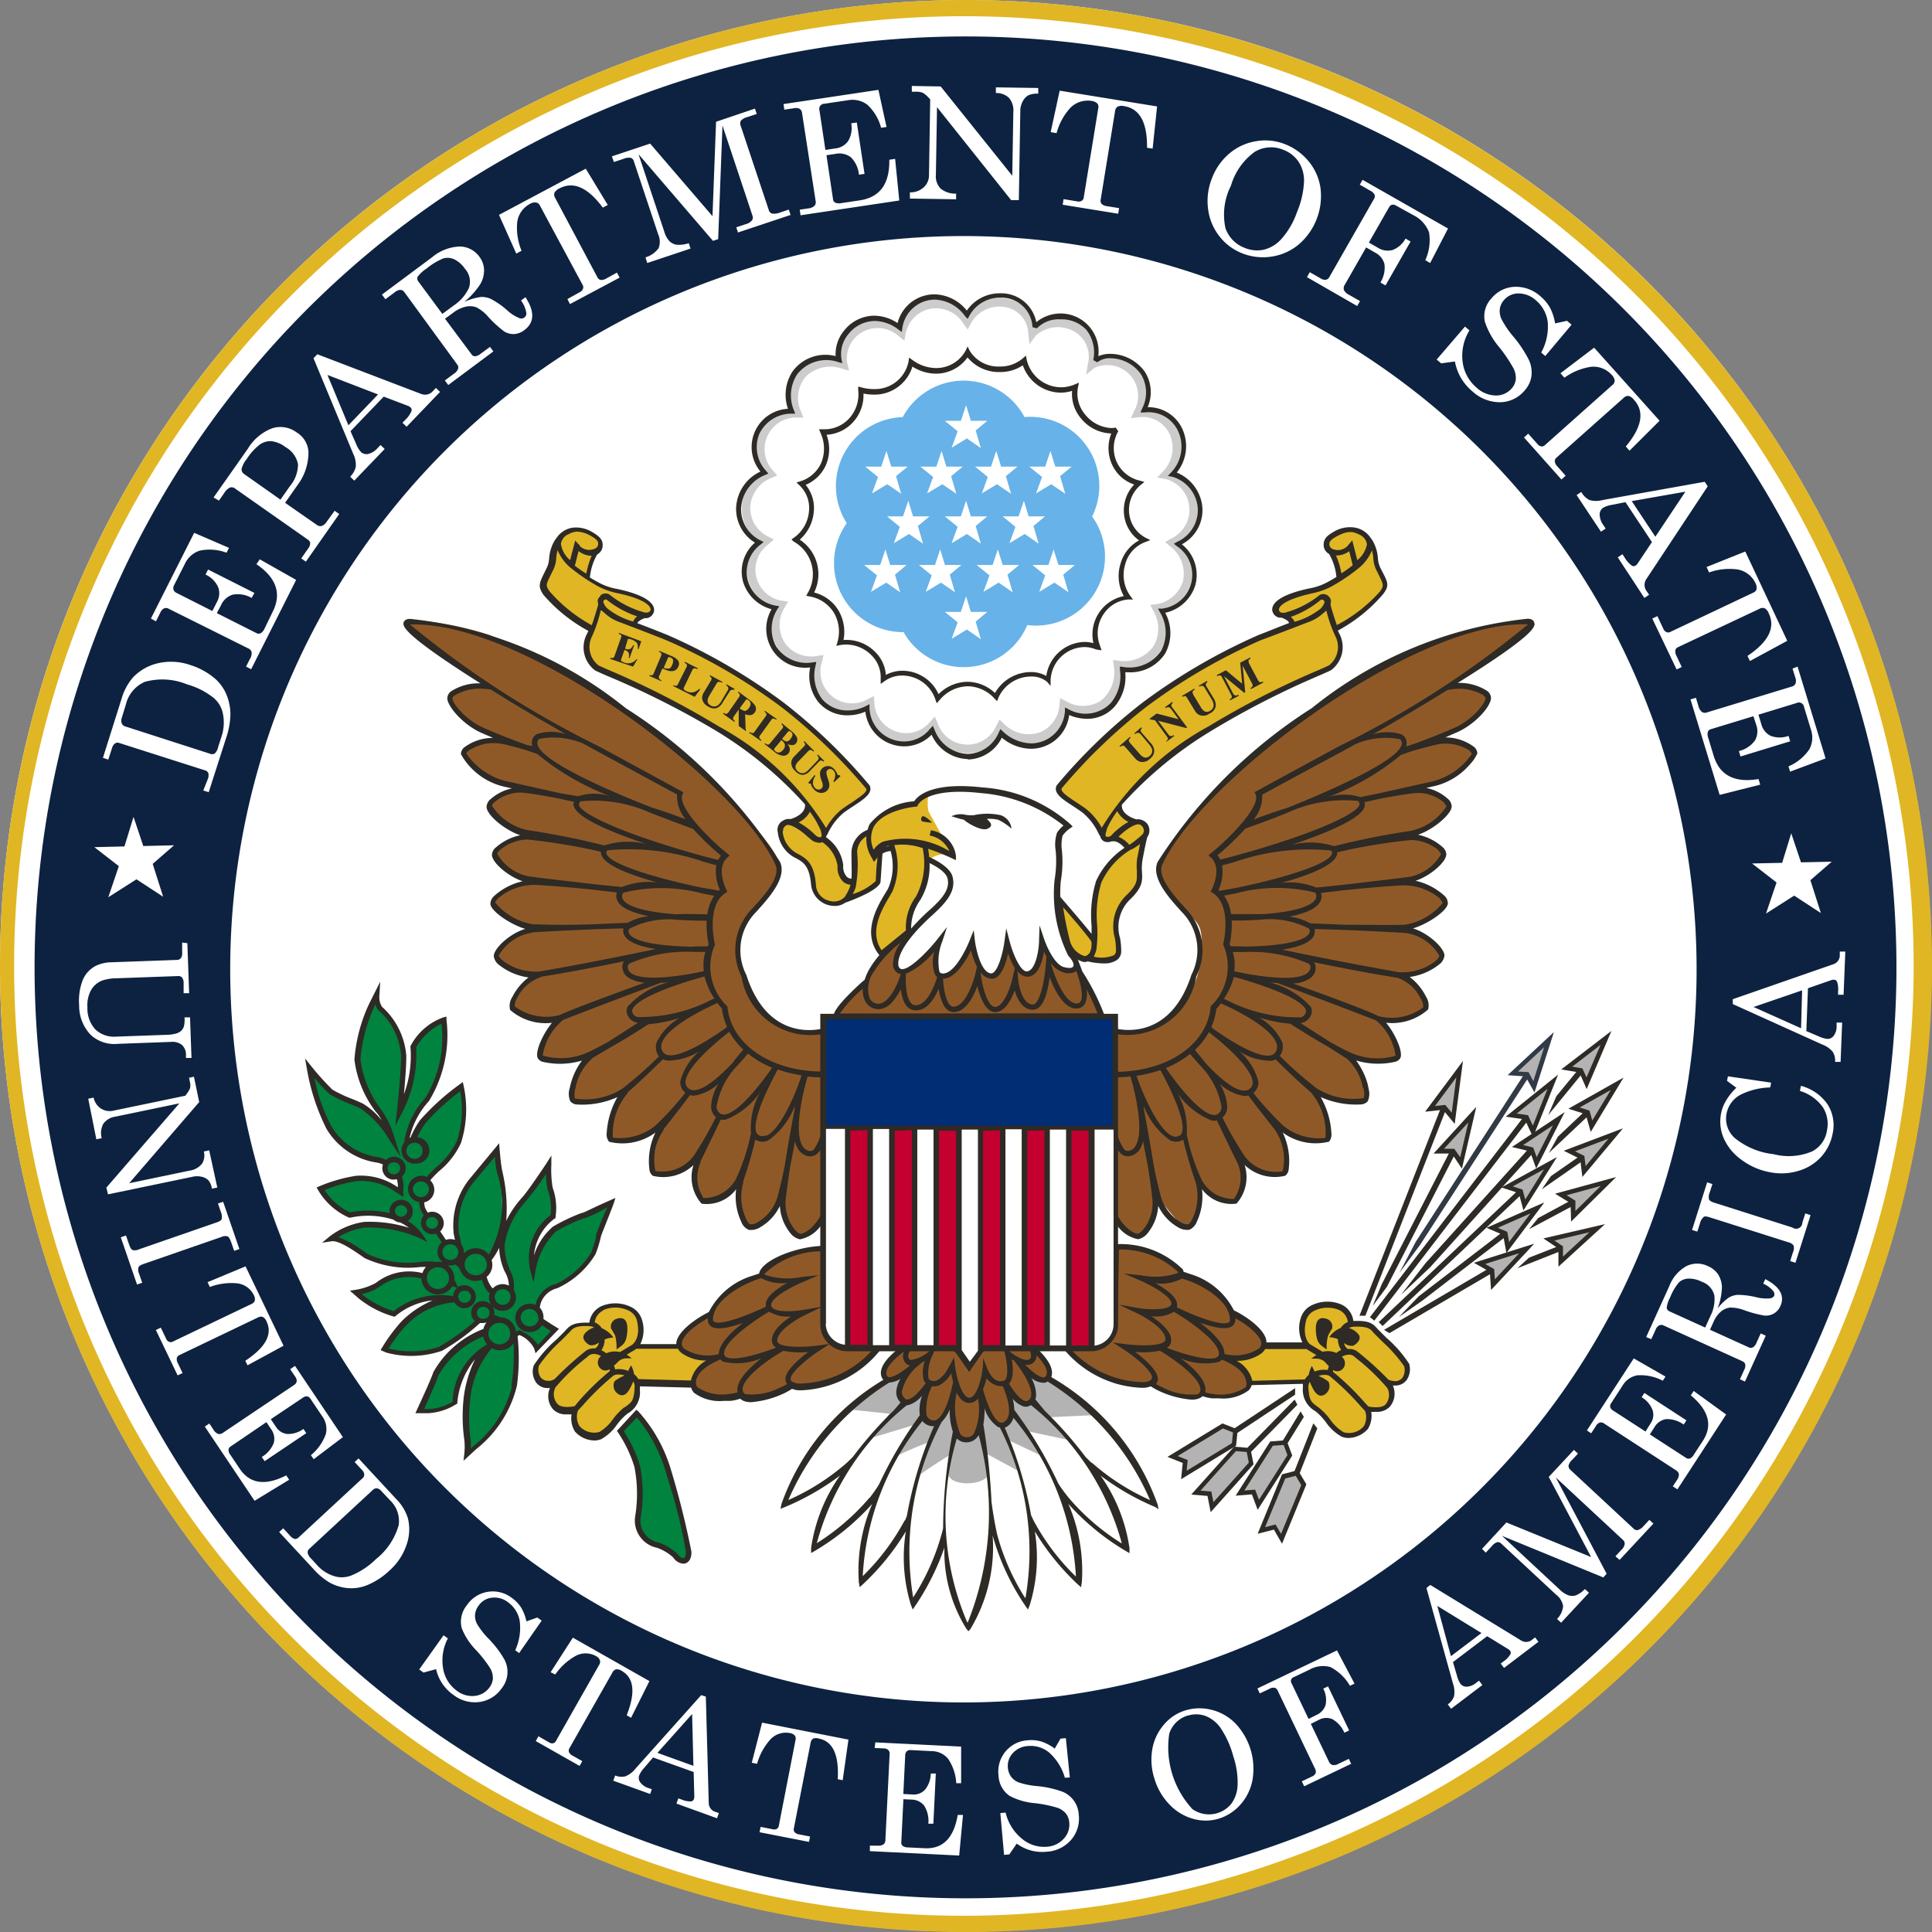 <svg id="Layer_1" data-name="Layer 1" xmlns="http://www.w3.org/2000/svg" viewBox="0 0 23.8 23.8"><rect x="0" y="0" width="23.8" height="23.8" fill="#808080" stroke="none"/><defs><style>.cls-1{fill:#fff}.cls-2{fill:#e0b624}.cls-5{fill:#8f5927}.cls-6{fill:#b3b3b3}.cls-7{fill:#00833e}.cls-8{fill:#c3002f}.cls-11{fill:#2e2a25}</style></defs><circle class="cls-1" cx="11.897" cy="11.898" r="11.897"/><path class="cls-2" d="M12 .1A11.9 11.9 0 1 0 23.9 12 11.911 11.911 0 0 0 12 .1zm-.028 23.6A11.7 11.7 0 1 1 23.674 12a11.712 11.712 0 0 1-11.699 11.7z" transform="translate(-.1 -.1)"/><path d="M11.995.549a11.468 11.468 0 1 0 11.467 11.468A11.468 11.468 0 0 0 11.995.549zm-.023 20.523A9.032 9.032 0 1 1 21 12.04a9.031 9.031 0 0 1-9.028 9.032z" transform="translate(-.1 -.1)" fill="#0d2240"/><path d="M13.553 6.464a.85.85 0 0 0-.832-1.226.851.851 0 0 0-1.5 0 .85.85 0 0 0-.69 1.307.85.85 0 0 0 .7 1.342.851.851 0 0 0 1.524-.087.85.85 0 0 0 .8-1.336z" transform="translate(-.1 -.1)" fill="#67b2e8"/><path class="cls-1" d="M11.189 6.169l.059.192h.202l-.143.119.064.217-.173-.119-.187.114.074-.202-.158-.129h.197l.065-.192zM12.613 6.169l.059.192h.202l-.143.119.064.217-.172-.119-.188.114.074-.202-.158-.129h.197l.065-.192zM12.979 6.768l.06.192h.202l-.143.119.064.217-.173-.119-.187.114.074-.203-.158-.128h.197l.064-.192zM12.292 6.768l.06.192h.202l-.143.119.064.217-.173-.119-.187.114.074-.203-.158-.128h.197l.064-.192zM11.582 6.768l.059.192h.202l-.143.119.064.217-.172-.119-.188.114.074-.203-.158-.128h.198l.064-.192zM10.907 6.768l.059.192h.202l-.143.119.064.217-.172-.119-.188.114.074-.203-.158-.128h.198l.064-.192zM11.901 7.346l.059.192h.202l-.143.119.064.217-.172-.119-.188.114.074-.203-.158-.128h.197l.065-.192zM12.94 5.555l.06.193h.202l-.143.118.064.217-.173-.118-.187.113.074-.202-.158-.128h.197l.064-.193zM12.273 5.555l.059.193h.202l-.143.118.064.217-.173-.118-.187.113.074-.202-.158-.128h.197l.065-.193zM11.599 5.555l.059.193h.202l-.143.118.064.217-.172-.118-.188.113.074-.202-.158-.128h.198l.064-.193zM10.92 5.555l.059.193h.202l-.143.118.064.217-.172-.118-.188.113.074-.202-.158-.128h.198l.064-.193zM11.901 4.992l.059.192h.202l-.143.119.064.217-.172-.119-.188.114.074-.202-.158-.129h.198l.064-.192zM11.901 6.169l.059.192h.202l-.143.119.064.217-.172-.119-.188.114.074-.202-.158-.129h.198l.064-.192z"/><path class="cls-5" d="M11.3 11.583a1.2 1.2 0 0 0-.3.258c-.071.09-.163.255-.187.291a.209.209 0 0 0-.024.1s-.062-.028-.135.069a1.846 1.846 0 0 0-.25.318l3.257.013a.951.951 0 0 0-.115-.318 2.15 2.15 0 0 1-.167-.294c-.085.071-.221.083-.382-.171a1.132 1.132 0 0 1-.052-.181c-.03.194-.043.442-.183.442s-.223-.339-.247-.4a.855.855 0 0 1-.087.31c-.04.066-.025.1-.133.1-.066.005-.113-.139-.113-.139a.81.81 0 0 1-.089-.235s-.268.423-.411.368.041-.494.041-.494c-.167.262-.474.479-.547.442s.014-.243.028-.3a1.577 1.577 0 0 1 .096-.179z" transform="translate(-.1 -.1)"/><path class="cls-2" d="M10.866 10.657a1.612 1.612 0 0 1-.061-.245.335.335 0 0 1 .141-.256.99.99 0 0 1 .42-.144.668.668 0 0 1 .17-.123.616.616 0 0 0 0 .2c.017.037.2.364.2.364s.132.141.087.152c-.1.027-.176 0-.295.1l-.042-.176a1.693 1.693 0 0 0-.394-.047c-.049.029-.017.087-.017.087s-.167-.006-.209.088zM13.131 11.152a3.391 3.391 0 0 0 .122.6.3.3 0 0 0 .3.172c.17.006.263.023.312-.037s0-.256 0-.323.032-.292.093-.34a.552.552 0 0 0 .192-.326 2.384 2.384 0 0 1 .032-.435s.069-.111.054-.163c-.022-.079-.224-.1-.255-.141s-.175-.1-.054-.208.316-.3.569-.5c.231-.176.559-.39.916-.622.175-.113 1.1-.484 1.151-.577a.507.507 0 0 0 .06-.211c0-.085-.108-.161-.041-.2s.309-.214.381-.272c.051-.041.214-.177.211-.263s-.12-.2-.123-.274a.389.389 0 0 0-.115-.309.292.292 0 0 0-.285-.1c-.1.037-.278.147-.187.244a.406.406 0 0 1 .119.346c-.037.079-.307.139-.41.169a.586.586 0 0 0-.367.215c-.058.1.19.1.214.165s-.2.13-.275.155-.8.392-.931.465-.744.52-.744.52a7.5 7.5 0 0 0-.55.533c-.134.134-.411.382-.357.425s.243.176.292.224.207.28.268.353.112-.049.155-.018a1.281 1.281 0 0 1 .128.13 4.03 4.03 0 0 0-.3.3c-.149.181-.113.671-.125.792 0 0-.262-.266-.293-.309s-.157-.18-.157-.18z" transform="translate(-.1 -.1)"/><path class="cls-2" d="M11.485 10.522l-.394-.047a1.247 1.247 0 0 1 .013.47 2.973 2.973 0 0 0-.242.559.5.5 0 0 0 .105.378l.316-.3a1.415 1.415 0 0 1 .168-.5.948.948 0 0 0 .062-.327 1.987 1.987 0 0 0-.028-.233zM10.968 10.619s-.026.282-.038.355-.232.14-.274.164a.623.623 0 0 1-.353.082c-.191-.064-.181-.2-.188-.3a.381.381 0 0 0-.193-.269.306.306 0 0 1-.152-.169c-.03-.055-.123-.221.029-.27s.127-.018.152-.049.1-.143.1-.143a4.361 4.361 0 0 0-1.082-.92 7.105 7.105 0 0 0-1.159-.6c-.466-.187-.44-.258-.471-.374a.532.532 0 0 1 .043-.281c-.115-.024-.2-.133-.34-.217-.158-.1-.276-.3-.24-.356a1.2 1.2 0 0 0 .118-.342.381.381 0 0 1 .256-.309c.109-.042.391.14.284.243-.063.06-.1.138-.117.357a1.633 1.633 0 0 0 .183.1c.073.03.723.144.593.329 0 0-.149.031-.173.1 0 0-.177.019.286.177A6.12 6.12 0 0 1 9.953 8.94a7.112 7.112 0 0 1 .812.807c.094.116-.1.184-.181.245a2.128 2.128 0 0 0-.221.223 1.594 1.594 0 0 0-.127.218.718.718 0 0 1 .22.376c.018.115.087.171.172.134.018-.055-.086-.48.147-.588a1.026 1.026 0 0 0 .093.308.069.069 0 0 1 .1-.044z" transform="translate(-.1 -.1)"/><path class="cls-6" d="M11.052 17.1a4.323 4.323 0 0 0-.467.366l.473.049-.23.3.527-.159a2.942 2.942 0 0 0-.224.387 4.046 4.046 0 0 1 .426-.181 4.352 4.352 0 0 0-.165.436c.109-.091.428-.286.428-.286a2.058 2.058 0 0 0-.033.269c.061.125.385.115.47.013a1.644 1.644 0 0 0-.02-.294l.43.232-.151-.394.459.217-.19-.318.525.111-.276-.29.585-.027s-.546-.413-.594-.458c-.087.054-.249-.059-.285-.081.109.171.138.294.065.363s-.276-.114-.276-.114a.3.3 0 0 1-.055.375c-.085.046-.267-.2-.279-.261.024.182-.041.394-.162.428s-.166-.078-.191-.18a.792.792 0 0 1-.005-.241c-.121.181-.163.263-.284.229s-.084-.212-.072-.246.046-.161.046-.161c-.169.171-.23.214-.3.157s.021-.325.021-.325a1.777 1.777 0 0 0-.196.084z" transform="translate(-.1 -.1)"/><path class="cls-7" d="M7.744 17.718a1.716 1.716 0 0 1 .224.461 1.64 1.64 0 0 1 0 .616.323.323 0 0 0 .256.338.528.528 0 0 1 .216.14c.033.044.141.081.141-.045a8.247 8.247 0 0 0-.281-1.085 1.436 1.436 0 0 0-.367-.62 1.4 1.4 0 0 1-.189.195zM6.665 15.644c.044-.066.131-.29.207-.345a2.8 2.8 0 0 1 .344-.2c.077-.033.282-.112.412-.184a2.759 2.759 0 0 1-.11.293c-.033.055-.1.261-.168.426s-.478.335-.567.418a.349.349 0 0 0-.038.214.377.377 0 0 0 .176.222l-.221.224a.7.7 0 0 0-.211-.188l-.05.032a2.629 2.629 0 0 1-.016.652c-.044.351-.434.667-.565.788 0-.043-.013-.177-.013-.247a2.19 2.19 0 0 1 .164-.984 2.115 2.115 0 0 0-.222.273 2.051 2.051 0 0 0-.077.341.718.718 0 0 1-.448.111 1.9 1.9 0 0 0 .219-.5c.043-.16.523-.445.588-.478a.208.208 0 0 1 .054-.132h-.132c-.113.065-.343.263-.5.347a1.046 1.046 0 0 1-.644-.012 3.5 3.5 0 0 1 .224-.314 2.866 2.866 0 0 1 .442-.314 1.783 1.783 0 0 0-.279.038 1.976 1.976 0 0 0-.266.162 1.27 1.27 0 0 1-.485-.27c.189-.012.312-.146.418-.177a2.642 2.642 0 0 1 .411-.028l.076-.1s-.014-.062-.159-.039a1.307 1.307 0 0 1-.646-.114c-.066-.033-.265-.206-.4-.2a1.43 1.43 0 0 1 .413-.173 3.078 3.078 0 0 1 .632.08 1.728 1.728 0 0 0-.277-.165 1.624 1.624 0 0 0-.544-.038c-.114 0-.289-.228-.366-.316a1.371 1.371 0 0 1 .572-.135 2.134 2.134 0 0 1 .406.159c.055 0-.014-.166-.014-.166-.207-.024-.16-.192-.16-.192a.886.886 0 0 1-.718-.5 2.381 2.381 0 0 1-.2-.628 1.568 1.568 0 0 1 .164.184c.077.11.222.12.408.218a1.043 1.043 0 0 1 .374.342.416.416 0 0 0-.136-.29 1.56 1.56 0 0 1-.238-.667 2.273 2.273 0 0 1 .23-.7c0 .055.047.131.223.351a1.033 1.033 0 0 1 .11.623l-.022.34a2.454 2.454 0 0 0 .124-.273 1.816 1.816 0 0 0 .021-.417.9.9 0 0 1 .371-.347 1.658 1.658 0 0 1-.106.873l-.235.3a1.973 1.973 0 0 0-.1.332s.07-.008.088-.056a2.1 2.1 0 0 1 .579-.618 1.838 1.838 0 0 1-.035.7 2.674 2.674 0 0 1-.387.444.239.239 0 0 1 .045.166.144.144 0 0 1-.115.094.244.244 0 0 0 .072.175s.123-.018.156.037a.21.21 0 0 1-.025.162l.076.144a.2.2 0 0 1 .168.017l-.024-.159a1.008 1.008 0 0 1 .19-.643c.1-.121.226-.261.314-.348a4.728 4.728 0 0 1 .068.961 1.272 1.272 0 0 1-.15.379l-.068.187a.216.216 0 0 0 .1.2.244.244 0 0 1 .226-.049 4.255 4.255 0 0 1-.1-.531 1.137 1.137 0 0 1 .277-.564 2.86 2.86 0 0 0 .293-.4c0 .044.061.486.054.63 0 0-.228.216-.246.329a1.57 1.57 0 0 0-.006.233z" transform="translate(-.1 -.1)"/><path class="cls-2" d="M16.187 17.125a.511.511 0 0 0 .032.249c.041.055.134.1.209.181s.147.21.231.228a.3.3 0 0 0 .21-.051.326.326 0 0 0 .092-.26s.184 0 .24-.067a.331.331 0 0 0 .015-.258.26.26 0 0 0 .18-.054.157.157 0 0 0 .016-.2 2.556 2.556 0 0 0-.354-.392.427.427 0 0 0-.3-.084.3.3 0 0 0-.181-.21.351.351 0 0 0-.333.049.313.313 0 0 0-.064.366c0 .011.039.034.044.047a9.86 9.86 0 0 1-.613.013l-.425.1.314.362c.128-.003.5-.007.687-.019zM8.641 17.141l.314-.362-.425-.1c-.291 0-.513 0-.613-.013.006-.013.04-.036.044-.047a.313.313 0 0 0-.064-.366.351.351 0 0 0-.333-.049.3.3 0 0 0-.181.21.427.427 0 0 0-.3.084 2.556 2.556 0 0 0-.354.392.157.157 0 0 0 .016.2.26.26 0 0 0 .18.054.331.331 0 0 0 .015.258c.056.066.24.067.24.067a.326.326 0 0 0 .092.26.3.3 0 0 0 .21.051c.084-.018.159-.152.231-.228s.167-.126.209-.181a.511.511 0 0 0 .032-.249c.183.015.56.019.687.019z" transform="translate(-.1 -.1)"/><path class="cls-5" d="M13.844 15.483a1.142 1.142 0 0 1 .581.123.677.677 0 0 1 .228.207.878.878 0 0 1 .438.209c.17.17.178.253.178.253a1.533 1.533 0 0 1 .293.217.357.357 0 0 1 .106.158c0 .19-.443.186-.443.186a.481.481 0 0 1 .259.307c.036.121-.258.182-.368.17a1.732 1.732 0 0 1-.2-.036.388.388 0 0 1-.174.036 1.285 1.285 0 0 1-.443-.152.921.921 0 0 1-.553-.057 1.63 1.63 0 0 1-.362-.224l-.163-.167c.291.012.44.006.536-.094.134-.139.07-.456.082-.675s.005-.461.005-.461zM12.842 16.713s.269.249.166.357c-.083.087-.242-.05-.242-.05s.122.295.02.363c-.072.048-.221-.105-.221-.105 0 .19 0 .326-.091.377s-.279-.278-.279-.278.016.492-.214.45c-.119-.022-.166-.412-.166-.412s-.136.265-.262.214c-.177-.072-.01-.49-.01-.49s-.178.3-.319.224c-.106-.053 0-.3 0-.3s-.17.066-.231-.016c-.041-.055.182-.337.182-.337.291.015 1.667.003 1.667.003zM10.271 15.483a1.142 1.142 0 0 0-.581.123.677.677 0 0 0-.228.207.878.878 0 0 0-.438.209c-.17.17-.178.253-.178.253a1.533 1.533 0 0 0-.293.217.357.357 0 0 0-.106.158c0 .19.443.186.443.186a.481.481 0 0 0-.259.307c-.036.121.258.182.368.17a1.732 1.732 0 0 0 .2-.036.388.388 0 0 0 .174.036 1.285 1.285 0 0 0 .443-.152.921.921 0 0 0 .553-.057 1.63 1.63 0 0 0 .362-.224l.163-.167c-.291.012-.44.006-.536-.094-.134-.139-.07-.456-.082-.675s-.005-.461-.005-.461zM10.264 12.8a.716.716 0 0 1-.727-.2 1.2 1.2 0 0 1-.34-.854c0-.269.043-.256.214-.451s.268-.255.293-.451-.171-.387-.426-.7A6.181 6.181 0 0 0 8.139 9.1a8.948 8.948 0 0 0-1.179-.784 6.458 6.458 0 0 0-.848-.4 3.869 3.869 0 0 0-.87-.173c-.11 0-.205 0-.083.13a5.112 5.112 0 0 0 .742.516 1.144 1.144 0 0 1 .2.147c-.232-.025-.426.041-.462.139s.24.307.338.38a1.821 1.821 0 0 0 .295.16c-.183.049-.469.034-.457.168s.273.261.371.322a1.235 1.235 0 0 0 .315.1.467.467 0 0 0-.374.208c-.024.086.279.288.45.362-.2.061-.4.145-.384.267s.312.272.434.308c-.159.061-.477.152-.453.262s.359.273.481.322c-.17.067-.451.234-.435.337.026.162.446.206.532.231-.183.1-.361.305-.336.415s.47.146.567.146c-.115.128-.27.407-.221.468s.3.056.4.019a.47.47 0 0 1 .176-.032s-.28.322-.17.53c.034.063.516-.053.589-.09-.086.171-.183.541-.134.589A1.7 1.7 0 0 0 8.245 14c-.073.208-.151.52-.066.569s.4-.094.512-.192a.6.6 0 0 0 .064.5c.073.049.332-.063.454-.21.012.245.019.491.129.541s.307-.266.392-.339c.037.232.143.43.233.451.159.037.3-.29.3-.29zM13.837 12.8a.716.716 0 0 0 .727-.2 1.2 1.2 0 0 0 .34-.854c0-.269-.043-.256-.214-.451s-.268-.255-.293-.451.171-.387.426-.7A6.181 6.181 0 0 1 15.962 9.1a8.948 8.948 0 0 1 1.179-.782 6.458 6.458 0 0 1 .848-.4 3.869 3.869 0 0 1 .87-.173c.11 0 .205 0 .083.13a5.112 5.112 0 0 1-.742.516 1.144 1.144 0 0 0-.2.147c.232-.025.426.041.462.139s-.24.307-.338.38a1.821 1.821 0 0 1-.295.16c.183.049.469.034.457.168s-.273.261-.371.322a1.235 1.235 0 0 1-.315.1.467.467 0 0 1 .374.208c.024.086-.279.288-.45.362.2.061.4.145.384.267s-.312.272-.434.308c.159.061.477.152.453.262s-.359.273-.481.322c.17.067.451.234.435.337-.026.162-.446.206-.532.231.183.1.361.305.336.415s-.47.146-.567.146c.115.128.27.407.221.468s-.3.056-.4.019a.47.47 0 0 0-.176-.032s.28.322.17.53c-.034.063-.516-.053-.589-.09.086.171.183.541.134.589a1.7 1.7 0 0 1-.622-.149c.073.208.151.52.066.569s-.4-.094-.512-.192a.6.6 0 0 1-.064.5c-.073.049-.332-.063-.454-.21-.012.245-.019.491-.129.541s-.307-.266-.392-.339c-.037.232-.143.43-.233.451-.159.037-.3-.29-.3-.29z" transform="translate(-.1 -.1)"/><path class="cls-1" d="M13.539 16.707h-1.3a.079.079 0 0 0-.065.034l-.135.193-.137-.193a.079.079 0 0 0-.065-.033h-1.3a.3.3 0 0 1-.3-.3v-3.745h3.6v3.747a.3.3 0 0 1-.298.297z" transform="translate(-.1 -.1)"/><path class="cls-8" d="M10.438 13.915h.279v2.68h-.279zM10.984 13.915h.279v2.68h-.279z"/><path class="cls-6" d="M19.462 15.128l-.006-.215-.156-.113.684-.189zM19.308 15.687v-.215l-.151-.12.691-.163zM18.476 15.978l-.015-.214-.16-.108.676-.218zM18.659 15.519l-.038-.211-.171-.09.649-.288zM18.872 15l-.056-.207-.178-.075.621-.345zM19.6 14.583l-.025-.213-.165-.1.664-.25zM19.021 14.479l-.073-.2-.183-.06.591-.393zM19.7 14.027l-.059-.206-.179-.073.617-.352zM19.645 13.5l-.086-.2-.187-.048.564-.432zM18.992 14.063l-.092-.194-.188-.042.551-.448zM19.007 13.53l-.1-.187-.191-.03.52-.484zM18.11 14.473l-.12-.178-.193-.013.477-.526zM18.019 13.925l-.137-.165-.193.006.422-.571z" transform="translate(-.1 -.1)"/><path class="cls-6" d="M15.794 18.955l-.087-.147-.165.043.28-.677.165-.043.086.146-.279.678zM15.504 18.543l-.06-.159-.17.013.392-.619.17-.014.06.16-.392.619zM14.924 18.581l-.033-.167-.169-.014.488-.546.17.014.033.167-.489.546zM14.58 18.174l.017-.169-.158-.063.626-.381.158.063-.017.169-.626.381z"/><path class="cls-8" d="M11.53 13.915h.279v2.68h-.279zM12.076 13.915h.279v2.68h-.279zM12.623 13.915h.279v2.68h-.279zM13.169 13.915h.279v2.68h-.279z"/><path d="M12.016 9.379H12a.507.507 0 0 1-.415-.262.493.493 0 0 1-.811-.28.517.517 0 0 1-.485-.068.5.5 0 0 1-.176-.473.491.491 0 0 1-.431-.21.5.5 0 0 1-.034-.493.51.51 0 0 1-.33-.343.487.487 0 0 1 .135-.476.494.494 0 0 1 .058-.849.5.5 0 0 1-.051-.489.5.5 0 0 1 .391-.284.5.5 0 0 1 .1-.476.517.517 0 0 1 .479-.152.485.485 0 0 1 .223-.41.478.478 0 0 1 .522 0 .5.5 0 0 1 .353-.315.489.489 0 0 1 .483.167.506.506 0 0 1 .5-.185.435.435 0 0 1 .349.319.56.56 0 0 1 .477-.035.448.448 0 0 1 .279.443.523.523 0 0 1 .44.094.456.456 0 0 1 .149.534.465.465 0 0 1 .405.258.511.511 0 0 1-.048.527.522.522 0 0 1 .284.376.486.486 0 0 1-.222.493.494.494 0 0 1 .143.506.517.517 0 0 1-.344.334.505.505 0 0 1-.032.5.542.542 0 0 1-.461.219.537.537 0 0 1-.211.474.492.492 0 0 1-.473.042.488.488 0 0 1-.3.364.526.526 0 0 1-.5-.09.5.5 0 0 1-.43.24zm-.4-.452l.034.079a.388.388 0 0 0 .73.02l.032-.062.051.048a.428.428 0 0 0 .443.111.393.393 0 0 0 .246-.347l.008-.076.068.035a.408.408 0 0 0 .429 0 .45.45 0 0 0 .162-.437l-.008-.067.067.008a.448.448 0 0 0 .426-.17.427.427 0 0 0 0-.45l-.034-.067.075-.009a.409.409 0 0 0 .325-.275.42.42 0 0 0-.162-.443l-.054-.048.062-.037a.392.392 0 0 0-.06-.74l-.1-.017.067-.071a.415.415 0 0 0 .082-.471.365.365 0 0 0-.382-.2l-.091.01.037-.084a.379.379 0 0 0-.488-.534l-.1.081.019-.124a.359.359 0 0 0-.208-.427.409.409 0 0 0-.43.069l-.081.108-.014-.134a.339.339 0 0 0-.282-.322.4.4 0 0 0-.425.2l-.039.076-.05-.069a.4.4 0 0 0-.422-.185.389.389 0 0 0-.293.306l-.015.085-.071-.057a.386.386 0 0 0-.464-.039.369.369 0 0 0-.168.377l.022.088-.087-.024a.432.432 0 0 0-.449.1.407.407 0 0 0-.055.432l.028.07h-.075a.389.389 0 0 0-.293.66l.044.053-.063.028a.411.411 0 0 0-.268.366.393.393 0 0 0 .219.358l.072.035-.06.056a.387.387 0 0 0 .159.7l.075.012-.038.066a.411.411 0 0 0 0 .443.4.4 0 0 0 .4.159l.075-.011-.015.074a.39.39 0 0 0 .566.467l.07-.035.006.078a.393.393 0 0 0 .271.359.385.385 0 0 0 .419-.123z" transform="translate(-.1 -.1)" fill="#ccc"/><path fill="#002d73" d="M10.14 12.52h3.57v1.384h-3.57z"/><path class="cls-11" d="M12.214 17.339l-.033.008v.067l.051-.012c-.003-.021-.011-.042-.018-.063zM12.641 16.876h.007l-.038-.043zM10.909 10.639c0 .005 0 .047-.007.1s-.009.134-.014.214a.716.716 0 0 1-.284.161.49.49 0 0 0 .037-.084 1.57 1.57 0 0 0 .018-.431.225.225 0 0 1 .122-.2l.018-.081-.019.008a.305.305 0 0 0-.191.279c0 .139.006.245 0 .32a.094.094 0 0 1-.055-.022.183.183 0 0 1-.046-.144.49.49 0 0 0-.211-.344v-.012a.218.218 0 0 0 .02-.034.738.738 0 0 1 .2-.26c.038-.028.078-.054.116-.079.131-.086.244-.16.2-.254a6.771 6.771 0 0 0-1.058-1.02 7.3 7.3 0 0 0-1.43-.833 19.117 19.117 0 0 0-.373-.146v-.002s.01-.03.09-.06H8.067a.106.106 0 0 0 .091-.1c0-.074-.079-.179-.455-.26a.726.726 0 0 1-.23-.08 1.918 1.918 0 0 1-.106-.061.687.687 0 0 1 .09-.284.126.126 0 0 0 .067-.12c0-.059-.036-.1-.116-.148a.386.386 0 0 0-.251-.062.29.29 0 0 0-.2.125.376.376 0 0 0-.049.081.5.5 0 0 0-.043.172.312.312 0 0 1-.039.136l-.017.035c-.066.134-.086.175-.014.279a1.949 1.949 0 0 0 .553.444.654.654 0 0 1-.017.036.354.354 0 0 0 .1.451c.016.009.06.028.134.061a10.529 10.529 0 0 1 1.352.68 4.832 4.832 0 0 1 1.1.909v.02c-.007.109-.159.156-.179.161a.136.136 0 0 0-.092.019.127.127 0 0 0-.064.146.4.4 0 0 0 .094.218.383.383 0 0 0 .132.1c.084.047.164.091.183.322a.292.292 0 0 0 .3.265.209.209 0 0 0 .121-.04l.015-.005c.092-.033.394-.149.42-.249l.006-.088.019-.28v-.018zm-1.171-.3h.005l.008-.013h-.006a.09.09 0 0 1 .037-.057c.039-.031.172.048.271.142l.027.022.035.028a.2.2 0 0 0 .077.021.091.091 0 0 0 .038-.008.438.438 0 0 1 .188.294.243.243 0 0 0 .07.195.166.166 0 0 0 .089.036l-.006.024a.565.565 0 0 1-.065.126.184.184 0 0 1-.191.047.21.21 0 0 1-.164-.2c-.022-.266-.121-.321-.217-.375a.339.339 0 0 1-.192-.273.041.041 0 0 0 0-.011h-.011zM7.9 7.757a.894.894 0 0 1-.316-.16.176.176 0 0 1-.052-.081.027.027 0 0 1 .014-.026.033.033 0 0 1 .017-.005.027.027 0 0 1 .018.008 1.2 1.2 0 0 0 .369.2.144.144 0 0 0-.05.064zm-.4-.319c-.041.038-.042.067-.033.085v.035c-.018.06-.05.169-.077.244a1.864 1.864 0 0 1-.52-.418c-.05-.072-.046-.08.019-.211l.017-.035a.371.371 0 0 0 .046-.16.384.384 0 0 1 .018-.1.539.539 0 0 0 .163.219 2.281 2.281 0 0 0 .335.226.9.9 0 0 0 .247.086c.391.085.4.184.4.2s-.02.033-.038.037h-.032a1.187 1.187 0 0 1-.436-.221.093.093 0 0 0-.116.014zm.011.182a.452.452 0 0 0 .038.033.53.53 0 0 0 .176.108c.158.059.479.183.591.229a7.1 7.1 0 0 1 1.416.825 6.885 6.885 0 0 1 1.038 1c.02.041-.075.1-.175.169a3.525 3.525 0 0 0-.118.08.749.749 0 0 0-.2.237 3.521 3.521 0 0 0-1.318-1.25A10.582 10.582 0 0 0 7.6 8.354a3.416 3.416 0 0 1-.127-.057.288.288 0 0 1-.078-.362 1.712 1.712 0 0 0 .105-.314zm-.328-.556l.044-.176a.267.267 0 0 0 .162.059.96.96 0 0 0-.066.22 1.419 1.419 0 0 1-.147-.102zm.062-.244a.414.414 0 0 1-.045-.045l-.014-.017L7.123 7a.32.32 0 0 1-.113-.2.153.153 0 0 1 .1-.122.223.223 0 0 1 .1-.029.372.372 0 0 1 .177.058c.072.04.082.067.082.088a.065.065 0 0 1-.044.065.166.166 0 0 1-.187-.038zm2.832 3.28a1.152 1.152 0 0 1 .131.224.3.3 0 0 1 .014.065c0 .01-.005.021-.013.025s-.041-.006-.054-.017l-.017-.016a.914.914 0 0 0-.2-.15.312.312 0 0 0 .139-.131zM17.13 7.145l-.017-.034a.312.312 0 0 1-.039-.136.5.5 0 0 0-.043-.172.366.366 0 0 0-.048-.079.291.291 0 0 0-.2-.126.386.386 0 0 0-.261.058c-.08.044-.115.089-.116.148a.126.126 0 0 0 .067.12.689.689 0 0 1 .09.284 2.372 2.372 0 0 1-.106.061.727.727 0 0 1-.23.08c-.376.081-.454.186-.455.26a.107.107 0 0 0 .091.1H15.888c.08.031.089.055.09.06v.007c-.1.037-.252.1-.373.146a7.3 7.3 0 0 0-1.43.833 6.771 6.771 0 0 0-1.058 1.02c-.046.094.067.168.2.254.038.025.077.051.116.079a.738.738 0 0 1 .2.26.212.212 0 0 0 .021.034.09.09 0 0 0 .046.062.118.118 0 0 0 .093 0h.017c.057-.006.114.049.143.08a.986.986 0 0 0-.35.408 1.436 1.436 0 0 0-.056.553v.1c-.115-.145-.375-.444-.377-.447l-.072-.083.014.11a4.647 4.647 0 0 0 .1.518.335.335 0 0 0 .231.246.092.092 0 0 0 .056-.006.858.858 0 0 0 .194.025.277.277 0 0 0 .165-.041.131.131 0 0 0 .054-.105.951.951 0 0 0-.014-.165.474.474 0 0 1 .112-.466c.168-.158.164-.241.158-.346a.613.613 0 0 1 .007-.156c.033-.177.053-.257.058-.276a.139.139 0 0 0 .025-.1.126.126 0 0 0-.067-.1.136.136 0 0 0-.092-.019c-.02-.006-.172-.052-.179-.161v-.02a4.832 4.832 0 0 1 1.1-.909 10.528 10.528 0 0 1 1.345-.688c.073-.032.117-.052.133-.061a.354.354 0 0 0 .1-.451c-.006-.01-.011-.022-.017-.036a1.949 1.949 0 0 0 .553-.444c.083-.105.066-.145-.004-.279zm-.764.348a.028.028 0 0 1 .036 0 .027.027 0 0 1 .014.027.177.177 0 0 1-.052.081.9.9 0 0 1-.316.159A.144.144 0 0 0 16 7.7a1.2 1.2 0 0 0 .366-.207zm-.141.268a.528.528 0 0 0 .175-.107.474.474 0 0 0 .039-.033 1.712 1.712 0 0 0 .11.314.288.288 0 0 1-.078.362 3.416 3.416 0 0 1-.127.057 10.582 10.582 0 0 0-1.354.693 3.521 3.521 0 0 0-1.318 1.25.749.749 0 0 0-.2-.237c-.04-.029-.08-.055-.118-.08-.1-.066-.195-.128-.175-.169a6.885 6.885 0 0 1 1.038-1 7.1 7.1 0 0 1 1.416-.825c.114-.041.434-.165.592-.225zm.344.042a4.335 4.335 0 0 1-.077-.244V7.523c.008-.018.008-.047-.033-.085a.094.094 0 0 0-.1-.01 1.167 1.167 0 0 1-.432.22.2.2 0 0 1-.034 0c-.018 0-.038-.017-.038-.037s.012-.11.4-.2a.9.9 0 0 0 .247-.086 2.281 2.281 0 0 0 .335-.226A.539.539 0 0 0 17 6.88a.384.384 0 0 1 .018.1.372.372 0 0 0 .046.16l.017.035c.065.132.069.139.019.211a1.865 1.865 0 0 1-.531.414zM16.82 7l-.062-.244-.014.017-.039.047a.166.166 0 0 1-.185.045.065.065 0 0 1-.044-.065c0-.021.01-.048.082-.088.158-.088.223-.057.281-.029a.153.153 0 0 1 .1.122.32.32 0 0 1-.119.195zm-.1-.113l.044.176a1.419 1.419 0 0 1-.14.1.96.96 0 0 0-.066-.22.267.267 0 0 0 .165-.054zm-2.988 3.431a1.153 1.153 0 0 1 .131-.225.312.312 0 0 0 .138.132.844.844 0 0 0-.216.172.081.081 0 0 1-.054.011c-.007 0-.011-.015-.013-.025a.3.3 0 0 1 .017-.062zm.147.09c.1-.1.229-.181.274-.144a.084.084 0 0 1 .038.073.1.1 0 0 1-.014.039 1.261 1.261 0 0 1-.165.132.343.343 0 0 0-.13-.098zm.225.436c.005.1.009.157-.137.293a.535.535 0 0 0-.132.524.9.9 0 0 1 .013.153.066.066 0 0 1-.027.054.4.4 0 0 1-.247.017.437.437 0 0 0 .032-.086 1.586 1.586 0 0 0 .01-.3 1.39 1.39 0 0 1 .051-.526.92.92 0 0 1 .352-.4l.018-.011h.007a.8.8 0 0 0 .1-.065l-.034.17a.672.672 0 0 0-.003.179zm-.589 1a.06.06 0 0 1-.058.033.271.271 0 0 1-.18-.2 3.828 3.828 0 0 1-.08-.4c.262.3.334.4.347.42a.24.24 0 0 1-.026.152zM11.455 10.216a.047.047 0 0 1 .005-.058c.029-.021.123.076.123.076a.5.5 0 0 1-.128-.018z" transform="translate(-.1 -.1)"/><path d="M12.4 10.2a.72.72 0 0 1 .161.108.2.2 0 0 0-.134-.166.771.771 0 0 0-.33 0 .423.423 0 0 1-.114-.007.263.263 0 0 0-.162.02s.114.037.153.043c.032.034.216.147.292.111s.037-.076-.009-.12a.4.4 0 0 1 .143.011z" transform="translate(-.1 -.1)" fill-rule="evenodd" fill="#2e2a25"/><path class="cls-11" d="M12.565 17.453v.025l.083.116zM7.616 8.217v-.012a.074.074 0 0 0 .031 0 .03.03 0 0 0 .023-.023l.08-.226a.029.029 0 0 0 0-.032.08.08 0 0 0-.027-.016v-.012L8 8l-.033.094h-.012a.106.106 0 0 0-.009-.073.147.147 0 0 0-.074-.045.059.059 0 0 0-.03-.005q-.008 0-.012.016l-.03.103a.081.081 0 0 0 .061.005.116.116 0 0 0 .039-.047h.012l-.056.157h-.012a.1.1 0 0 0 0-.063.083.083 0 0 0-.051-.036l-.04.113a.024.024 0 0 0 0 .023.068.068 0 0 0 .03.017.128.128 0 0 0 .156-.037h.013l-.054.09zM8.1 8.416a.054.054 0 0 0 .035 0q.011 0 .021-.029l.085-.2q.011-.026.006-.036a.066.066 0 0 0-.027-.022v-.012l.151.064a.194.194 0 0 1 .083.057.076.076 0 0 1 0 .078.085.085 0 0 1-.03.037.092.092 0 0 1-.054.015.161.161 0 0 1-.047-.008l-.064-.025-.036.085a.049.049 0 0 0-.005.037.058.058 0 0 0 .029.022v.012L8.1 8.427zm.235-.079q.028 0 .047-.05a.111.111 0 0 0 .01-.055.047.047 0 0 0-.032-.032.049.049 0 0 0-.021-.005.014.014 0 0 0-.011.01l-.052.122a.134.134 0 0 0 .06.009zM8.395 8.54a.076.076 0 0 0 .029.009.03.03 0 0 0 .027-.02l.107-.214a.029.029 0 0 0 0-.032.08.08 0 0 0-.025-.019l.006-.011.159.08-.006.011a.082.082 0 0 0-.041-.011q-.013 0-.026.028l-.1.209a.023.023 0 0 0 0 .023.074.074 0 0 0 .028.02.142.142 0 0 0 .078.017.155.155 0 0 0 .082-.044l.013.007-.068.091-.264-.132zM9 8.5l-.006.011a.072.072 0 0 0-.043-.011q-.013 0-.027.026l-.085.142a.147.147 0 0 0-.022.055.063.063 0 0 0 .035.066.08.08 0 0 0 .09 0 .15.15 0 0 0 .043-.05l.077-.13a.051.051 0 0 0 .01-.037.064.064 0 0 0-.028-.031l.006-.011.1.057-.006.011a.076.076 0 0 0-.036.002q-.01 0-.022.022L9 8.757a.139.139 0 0 1-.077.067.127.127 0 0 1-.1-.021.131.131 0 0 1-.074-.103.129.129 0 0 1 .021-.069l.085-.142a.053.053 0 0 0 .011-.034.064.064 0 0 0-.024-.026l.006-.011zM9.013 8.881a.06.06 0 0 0 .034.013q.012 0 .029-.023l.124-.178a.046.046 0 0 0 .013-.037.073.073 0 0 0-.023-.026l.007-.01.133.1a.27.27 0 0 1 .061.057.077.077 0 0 1 .006.1.074.074 0 0 1-.063.033.127.127 0 0 1-.055-.012l.006.177v.011l.008.009-.007.01-.086-.062v-.202l-.056.079a.051.051 0 0 0-.013.034.054.054 0 0 0 .023.029l-.007.01-.14-.1zm.261-.023q.025 0 .052-.036a.1.1 0 0 0 .02-.042.053.053 0 0 0-.025-.053.048.048 0 0 0-.021-.011.019.019 0 0 0-.015.01l-.073.1a.151.151 0 0 0 .062.032zM9.336 9.117a.081.081 0 0 0 .028.014.03.03 0 0 0 .03-.015l.14-.194a.03.03 0 0 0 .006-.032.085.085 0 0 0-.023-.023l.007-.01.144.1-.007.01a.094.094 0 0 0-.03-.015.03.03 0 0 0-.029.015l-.14.194a.03.03 0 0 0-.007.029.072.072 0 0 0 .025.027l-.007.01-.144-.1zM9.528 9.257a.075.075 0 0 0 .026.015.03.03 0 0 0 .03-.013l.153-.184a.03.03 0 0 0 .008-.031.08.08 0 0 0-.02-.024l.008-.01.121.1a.239.239 0 0 1 .052.056.071.071 0 0 1 0 .09.058.058 0 0 1-.049.023.112.112 0 0 1-.057-.015.147.147 0 0 1 .026.045.077.077 0 0 1-.085.1.188.188 0 0 1-.1-.047l-.126-.1zm.109.072a.025.025 0 0 0 .012.023.06.06 0 0 0 .051.018.088.088 0 0 0 .046-.032.072.072 0 0 0 .02-.074.128.128 0 0 0-.04-.047l-.079.095a.039.039 0 0 0-.01.017zm.156-.095A.07.07 0 0 0 9.84 9.2a.1.1 0 0 0 .022-.043.042.042 0 0 0-.019-.041.035.035 0 0 0-.02-.01.023.023 0 0 0-.017.01l-.071.085a.1.1 0 0 0 .058.034zM10.129 9.35l-.009.009a.072.072 0 0 0-.035-.021q-.013 0-.032.019l-.115.119a.147.147 0 0 0-.034.048.063.063 0 0 0 .019.072.08.08 0 0 0 .086.025.15.15 0 0 0 .053-.039l.105-.109a.051.051 0 0 0 .018-.033.064.064 0 0 0-.02-.036l.009-.009.08.078-.009.009a.076.076 0 0 0-.031-.014q-.01 0-.027.016l-.11.114a.139.139 0 0 1-.09.048A.127.127 0 0 1 9.9 9.6a.131.131 0 0 1-.051-.12.128.128 0 0 1 .036-.062L10 9.3q.019-.02.019-.03A.064.064 0 0 0 10 9.239l.009-.009zM10.135 9.647l.01.011a.152.152 0 0 0-.031.084.089.089 0 0 0 .024.062.06.06 0 0 0 .046.023.056.056 0 0 0 .036-.015.047.047 0 0 0 .016-.036.186.186 0 0 0-.01-.046l-.011-.03a.215.215 0 0 1-.013-.082.085.085 0 0 1 .028-.054.1.1 0 0 1 .067-.027.1.1 0 0 1 .078.037.174.174 0 0 1 .031.044.2.2 0 0 0 .014.027.013.013 0 0 0 .011.005h.013l.01.011-.078.074-.01-.01a.149.149 0 0 0 .023-.07.08.08 0 0 0-.022-.063.056.056 0 0 0-.037-.02.048.048 0 0 0-.05.046.326.326 0 0 0 .016.068l.013.04a.149.149 0 0 1 .008.048.093.093 0 0 1-.03.067.1.1 0 0 1-.072.027.124.124 0 0 1-.09-.047.175.175 0 0 1-.019-.024.171.171 0 0 1-.015-.028v-.016h-.024l-.01-.011zM14.02 9.177l.009.01a.069.069 0 0 0-.024.033q0 .013.018.035l.115.131a.162.162 0 0 0 .047.04.063.063 0 0 0 .075-.012.079.079 0 0 0 .031-.086.164.164 0 0 0-.036-.059l-.1-.12a.056.056 0 0 0-.033-.022.062.062 0 0 0-.038.016l-.009-.01.084-.074.009.01a.073.073 0 0 0-.017.03q0 .01.015.029l.109.125a.152.152 0 0 1 .044.1.124.124 0 0 1-.051.092.128.128 0 0 1-.126.038.141.141 0 0 1-.061-.044l-.114-.131q-.019-.022-.03-.023a.062.062 0 0 0-.037.015l-.009-.01zM14.464 9.233c.015-.012.022-.022.023-.031a.048.048 0 0 0-.012-.029l-.147-.2-.042-.008a.028.028 0 0 0-.016 0l-.008-.011.087-.064.27.07-.091-.123a.059.059 0 0 0-.03-.025.054.054 0 0 0-.038.011l-.008-.011.088-.065.008.011a.072.072 0 0 0-.019.028c0 .007 0 .017.012.029l.183.246-.011.008-.346-.09.122.164a.065.065 0 0 0 .025.023.048.048 0 0 0 .044-.011l.008.011-.093.069zM14.812 8.583l.007.011a.069.069 0 0 0-.029.028q0 .012.011.038l.09.149a.162.162 0 0 0 .039.048.063.063 0 0 0 .075 0 .079.079 0 0 0 .045-.079.165.165 0 0 0-.025-.065l-.082-.136a.056.056 0 0 0-.028-.028.062.062 0 0 0-.04.009l-.007-.011.1-.058.007.011a.073.073 0 0 0-.021.027.045.045 0 0 0 .01.032l.086.143a.152.152 0 0 1 .026.1.124.124 0 0 1-.076.088.128.128 0 0 1-.13.016.141.141 0 0 1-.053-.054l-.09-.149q-.015-.025-.025-.028a.062.062 0 0 0-.035.009l-.007-.011zM15.245 8.717q.026-.014.029-.027a.047.047 0 0 0-.007-.031l-.115-.219q-.01-.019-.022-.02a.078.078 0 0 0-.035.009l-.006-.012.113-.06.2.166-.024-.259.122-.064.006.012a.067.067 0 0 0-.027.025q0 .011.009.038l.107.2q.013.025.026.029a.056.056 0 0 0 .036-.008l.006.012-.149.079-.014-.007a.071.071 0 0 0 .027-.023.034.034 0 0 0 0-.032l-.119-.225.032.329-.012.006-.251-.206.11.208a.062.062 0 0 0 .026.029.056.056 0 0 0 .043-.008l.006.012-.105.056zM16.328 17.695l-.049-.061-.232.588-.154.04-.3.732.2-.051.1.174.3-.732-.082-.138zm-.447 1.3l-.068-.115-.129.033.249-.6.129-.033.068.115zM16.162 17.554l-.04-.067-.218.358-.156.012-.426.668.2-.016.071.19.426-.668-.057-.153zm-.553 1.022l-.047-.125-.133.01.351-.551.133-.01.047.125z" transform="translate(-.1 -.1)"/><path class="cls-11" d="M16.082 17.405l-.033-.064-.583.594-.163-.014-.528.59.2.017.039.2.528-.59-.03-.153zm-1.034 1.2l-.026-.131-.133-.011.436-.487.133.011.026.131z" transform="translate(-.1 -.1)"/><path class="cls-11" d="M16.055 17.2l-.746.494-.15-.059-.677.412.188.075-.02.2.677-.412.016-.158.711-.471zm-.779.678l-.558.34.013-.132-.124-.049.558-.34.124.049z" transform="translate(-.1 -.1)"/><path d="M19.242 12.814l-.57.531.188.013-1.321 2.042-.2.38.253-.342 1.321-2.04.09.16zm-.312.493l-.13-.007.322-.3-.133.419z" transform="translate(-.1 -.1)" fill="#323a45"/><path class="cls-11" d="M18.122 13.17l-.466.625.183-.02-.992 2.533h.073l.98-2.508.12.145zm-.219.541l-.126.014.263-.353-.056.436z" transform="translate(-.1 -.1)"/><path class="cls-11" d="M18.286 13.735l-.526.575h.188l-.826 1.61-.112.268.175-.236.824-1.606.1.151zm-.271.517h-.127l.3-.325-.1.429zM19.294 13.338l-.645.518.2.029-1.873 2.441.054.043 1.872-2.44.083.178zm-.371.5l-.139-.02.38-.305-.181.453z" transform="translate(-.1 -.1)"/><path class="cls-11" d="M19.375 13.8l-.65.43.185.044-1.251 1.389-.3.387.359-.339 1.246-1.384.06.167zm-.512.406l.367-.243-.2.392-.043-.119z" transform="translate(-.1 -.1)"/><path class="cls-11" d="M19.28 14.354l-.684.374.18.059-1.692 1.6.048.048 1.688-1.6.047.176zm-.545.361l.386-.211-.232.373-.033-.123z" transform="translate(-.1 -.1)"/><path class="cls-11" d="M19.125 14.912l-.713.313.17.073-1.006.772-.243.254.286-.2 1.005-.772.033.184zm-.171.136l-.264.352-.022-.125-.117-.05z" transform="translate(-.1 -.1)"/><path class="cls-11" d="M19 15.421l-.743.235.154.087-1.261.739.066.041 1.239-.726.013.194zm-.185.117l-.3.322-.009-.127-.111-.062zM19.872 15.18l-.759.176.158.106-.335.131-.143.13.505-.2v.181zm-.193.1l-.325.3v-.127l-.105-.071zM20.009 14.6l-.752.205.163.1-.371.2-.112.137.512-.273.005.18zm-.189.109l-.313.309v-.127l-.108-.067zM20.093 14l-.729.276.17.084-.329.229-.112.162.478-.333.022.181zm-.178.127l-.282.338-.016-.126-.114-.056zM20.1 13.375l-.679.383.176.056-.306.289-.111.2.465-.439.051.18zm-.54.368l.383-.216-.228.376-.034-.122zM19.951 12.8l-.618.474.185.031-.246.3-.1.232.4-.489.074.168zm-.358.461l-.125-.021.349-.268-.173.4zM8.51 19.362a.163.163 0 0 1-.116-.075.584.584 0 0 0-.2-.12.342.342 0 0 1-.269-.39 1.72 1.72 0 0 0-.01-.608 1.6 1.6 0 0 0-.2-.42l-.015-.023.239-.259.024.019a1.863 1.863 0 0 1 .4.712 10.45 10.45 0 0 1 .255 1.02c0 .078-.027.125-.075.141a.094.094 0 0 1-.033.003zm-.726-1.632a1.663 1.663 0 0 1 .2.427 1.775 1.775 0 0 1 .01.627.275.275 0 0 0 .222.319.627.627 0 0 1 .235.145.1.1 0 0 0 .063.048h.008c.018-.006.027-.032.028-.078a6.267 6.267 0 0 0-.221-.893l-.031-.107a1.943 1.943 0 0 0-.352-.657zM7.527 14.926c-.08.035-.2.095-.249.115h-.009a2.261 2.261 0 0 0-.358.17.784.784 0 0 0-.233.353.634.634 0 0 1 .252-.451l.014-.008v-.016a.74.74 0 0 0-.036-.359 1.312 1.312 0 0 1-.016-.281v-.114l-.063.1s-.231.348-.3.42a1.232 1.232 0 0 0-.193.285 1.994 1.994 0 0 0-.049-.616c-.018-.08-.031-.257-.032-.259l-.006-.082-.052.063-.32.386a.921.921 0 0 0-.187.672l.015.07a.161.161 0 0 0-.112 0l-.07-.105a.138.138 0 0 0 .015-.185.143.143 0 0 0-.168-.046.355.355 0 0 1-.036-.066.518.518 0 0 1-.009-.06.166.166 0 0 0 .061-.027.161.161 0 0 0 .014-.245 1.272 1.272 0 0 1 .117-.12.966.966 0 0 0 .262-.341 1.366 1.366 0 0 0 .033-.7l-.011-.05-.041.031a2.962 2.962 0 0 0-.488.442 1.206 1.206 0 0 0-.116.213h-.01a1 1 0 0 1 .238-.451 1.561 1.561 0 0 0 .216-1.002v-.039l-.038.01a.731.731 0 0 0-.4.344l-.006.01v.011a1.347 1.347 0 0 1-.08.581c.014-.153.03-.35.029-.471a.9.9 0 0 0-.3-.606.233.233 0 0 1-.031-.146l.01-.163-.138.275a1.978 1.978 0 0 0-.18.684 1.323 1.323 0 0 0 .261.641.394.394 0 0 1 .073.107.832.832 0 0 0-.23-.205 2.017 2.017 0 0 0-.129-.056 1.658 1.658 0 0 1-.245-.115 3.238 3.238 0 0 1-.258-.285l-.08-.1.022.124a2.625 2.625 0 0 0 .24.739.865.865 0 0 0 .613.418.485.485 0 0 1 .052.012l.032.013a.139.139 0 0 0-.006.026.142.142 0 0 0 .121.16h.021a.143.143 0 0 0 .036-.005.309.309 0 0 1 .012.1.791.791 0 0 0-.518-.141 1.914 1.914 0 0 0-.45.129L4 14.728l.019.033a.826.826 0 0 0 .381.339h.017a1.024 1.024 0 0 1 .532.026.143.143 0 0 0 .072.033h.008a.669.669 0 0 1 .109.066 1.626 1.626 0 0 0-.55-.073.918.918 0 0 0-.429.181l-.092.076.118-.018c.094-.015.3.134.371.182l.036.025a1.259 1.259 0 0 0 .695.109h.061a.2.2 0 0 0-.044.076.664.664 0 0 0-.574.121.763.763 0 0 1-.251.085L4.41 16l.115.1a1.23 1.23 0 0 0 .424.218h.017l.013-.011a.85.85 0 0 1 .451-.188 1.211 1.211 0 0 0-.378.253 2.051 2.051 0 0 0-.244.327l-.02.033.073.031a1.171 1.171 0 0 0 .684-.023 2.572 2.572 0 0 0 .468-.342H6.05a.143.143 0 0 0 .043-.007.2.2 0 0 0-.038.08 1.2 1.2 0 0 0-.616.531c-.037.112-.2.456-.2.46l-.022.047h.158a.724.724 0 0 0 .337-.106l.022-.013v-.016a.974.974 0 0 1 .219-.531 1.487 1.487 0 0 0-.139.46 2.059 2.059 0 0 0 .006.535.819.819 0 0 1 0 .169l-.01.088.158-.145a1.415 1.415 0 0 0 .5-.78 2.562 2.562 0 0 0 .008-.611l.023-.013a.35.35 0 0 1 .182.168l.016.056.289-.3-.035-.021c-.056-.034-.118-.075-.156-.1v-.014a.173.173 0 0 0-.045-.126.255.255 0 0 1 .035-.107.288.288 0 0 1 .181-.133 1.068 1.068 0 0 0 .47-.419 1.425 1.425 0 0 0 .067-.219c.007-.028.106-.266.16-.414l.018-.06zm-1.214.828l.008.016a.353.353 0 0 1 .048.168.165.165 0 0 0-.175.013.165.165 0 0 0-.023.021l-.015-.015a.405.405 0 0 1-.061-.127.193.193 0 0 0 .061-.207.78.78 0 0 0 .093-.152.777.777 0 0 0 .064.283zm-.119.314A.1.1 0 0 1 6.232 16a.1.1 0 0 1 .059-.019h.015a.1.1 0 0 1 .066.039.1.1 0 0 1-.02.135.1.1 0 0 1-.074.018.1.1 0 0 1-.084-.105zm-.343-.311a.131.131 0 0 1 .027-.186.137.137 0 0 1 .081-.026h.021a.137.137 0 0 1 .09.053.131.131 0 0 1-.027.186.139.139 0 0 1-.192-.028zm.075-1.084l.269-.323c.006.06.015.138.026.187a1.273 1.273 0 0 1-.1 1.019.2.2 0 0 0-.307-.015.161.161 0 0 0-.029-.107l-.032-.145a.861.861 0 0 1 .173-.617zm-.279.756h.015a.1.1 0 0 1 .084.11.1.1 0 0 1-.038.063.1.1 0 0 1-.14-.021.1.1 0 0 1 .02-.135.1.1 0 0 1 .059-.017zm-.227-.337h.012a.077.077 0 0 1 .051.03.073.073 0 0 1-.015.1.078.078 0 0 1-.107-.016.073.073 0 0 1 .015-.1.077.077 0 0 1 .044-.014zm-.037-.327a.1.1 0 0 1-.038.063.1.1 0 0 1-.074.018.1.1 0 0 1-.084-.11.1.1 0 0 1 .038-.063.1.1 0 0 1 .059-.019H5.3a.1.1 0 0 1 .083.111zm-.274-.506a.1.1 0 0 1 .038-.063.1.1 0 0 1 .059-.019h.015a.1.1 0 1 1-.113.081zm-.165.307a.074.074 0 0 1 .01-.148h.011a.077.077 0 0 1 .051.03.073.073 0 0 1-.015.1.077.077 0 0 1-.057.018zm.171.467a.077.077 0 0 1-.151-.022.073.073 0 0 1 .03-.049.077.077 0 0 1 .045-.015h.012a.076.076 0 0 1 .065.086zm.166.612a1.186 1.186 0 0 1-.658-.1l-.031-.022a1.273 1.273 0 0 0-.323-.183.848.848 0 0 1 .325-.118 1.561 1.561 0 0 1 .661.124l.109.054-.064-.1a.6.6 0 0 0-.177-.159.139.139 0 0 0 .061-.1.144.144 0 0 0-.227-.134A.139.139 0 0 0 4.9 15a.137.137 0 0 0 0 .044 1.134 1.134 0 0 0-.487-.009.735.735 0 0 1-.314-.275 1.663 1.663 0 0 1 .391-.109.728.728 0 0 1 .493.139l.031.02.057.036-.006-.063a.4.4 0 0 0-.014-.188.138.138 0 0 0 .018-.188.144.144 0 0 0-.213-.018.481.481 0 0 0-.047-.02.489.489 0 0 0-.061-.015.8.8 0 0 1-.57-.388 2.165 2.165 0 0 1-.205-.589 1.964 1.964 0 0 0 .184.2 1.559 1.559 0 0 0 .26.124c.052.022.1.042.123.054a1.214 1.214 0 0 1 .361.394l.133.2-.073-.229a1.117 1.117 0 0 0-.183-.374 1.285 1.285 0 0 1-.238-.6 1.971 1.971 0 0 1 .173-.65l.012-.025a.161.161 0 0 0 .041.077.826.826 0 0 1 .275.558c0 .21-.05.677-.051.682l-.02.181.083-.162A1.551 1.551 0 0 0 5.227 13a.717.717 0 0 1 .312-.289 1.434 1.434 0 0 1-.2.915 1.015 1.015 0 0 0-.26.548.16.16 0 0 0-.032.074.165.165 0 0 0 .141.186h.025a.163.163 0 0 0 .026-.325 1.1 1.1 0 0 1 .1-.17 2.6 2.6 0 0 1 .43-.394 1.24 1.24 0 0 1-.039.606.9.9 0 0 1-.246.318 1.3 1.3 0 0 0-.126.13.163.163 0 0 0-.165.018.161.161 0 0 0-.065.107.165.165 0 0 0 .136.185.578.578 0 0 0 .011.072.381.381 0 0 0 .046.09.139.139 0 0 0-.006.177.144.144 0 0 0 .094.055h.021a.143.143 0 0 0 .04-.006l.071.106a.16.16 0 0 0-.018.215.166.166 0 0 0 .028.028h-.019a.209.209 0 0 0-.049 0 .9.9 0 0 0-.201-.002zm.212.067h.021a.137.137 0 0 1 .09.053.131.131 0 0 1 .026.1.135.135 0 0 1-.155.112.137.137 0 0 1-.09-.053.131.131 0 0 1 .027-.186.137.137 0 0 1 .082-.027zm-.543.54a1.175 1.175 0 0 1-.382-.2l-.013-.011a.57.57 0 0 0 .221-.09.605.605 0 0 1 .516-.1.2.2 0 0 0 .04.114.2.2 0 0 0 .134.079h.03a.2.2 0 0 0 .176-.1l.06.02a.139.139 0 0 0-.048.086.137.137 0 0 0 0 .018.924.924 0 0 0-.734.183zM5.825 16h.011a.076.076 0 0 1 .065.085.073.073 0 0 1-.03.049.078.078 0 0 1-.057.014.074.074 0 0 1 .011-.148zm-.308.69a1.132 1.132 0 0 1-.63.022 1.774 1.774 0 0 1 .212-.28.919.919 0 0 1 .6-.289.143.143 0 0 0 .1.072h.021a.143.143 0 0 0 .084-.028.139.139 0 0 0 .056-.093.142.142 0 0 0-.121-.16.143.143 0 0 0-.1.022l-.023-.056-.02-.033a.2.2 0 0 0-.039-.138.2.2 0 0 0-.042-.04h.033a.166.166 0 0 0 .062-.013l.036.033.016.015a.2.2 0 0 0 .038.076.2.2 0 0 0 .133.079h.03a.2.2 0 0 0 .072-.014A.424.424 0 0 0 6.1 16a.213.213 0 0 0 .033.031.159.159 0 0 0 .022.148.143.143 0 0 0-.087-.048.142.142 0 0 0-.162.119.14.14 0 0 0 .044.124 2.584 2.584 0 0 1-.433.311zm.627-.08a.131.131 0 0 1-.026-.1.135.135 0 0 1 .134-.114h.02a.133.133 0 1 1-.039.264.137.137 0 0 1-.089-.055zm-.1-.263a.074.074 0 0 1 .01-.148h.011a.076.076 0 0 1 .065.085.073.073 0 0 1-.03.049.077.077 0 0 1-.061.009zm-.364 1.019a.654.654 0 0 1-.3.093h-.056c.045-.1.148-.328.179-.419a1.121 1.121 0 0 1 .551-.477.2.2 0 0 0 .037.087l.01.011a.851.851 0 0 0-.426.7zm.728-.189a1.358 1.358 0 0 1-.479.739l-.031.028a.5.5 0 0 0 0-.1 2 2 0 0 1-.005-.515 1.14 1.14 0 0 1 .257-.611l.01-.01a.206.206 0 0 0 .072.025h.03a.2.2 0 0 0 .164-.084 2.64 2.64 0 0 1-.026.523zm.328-.837a.109.109 0 0 1-.117.1.112.112 0 0 1-.077-.037.106.106 0 0 1-.028-.078.109.109 0 0 1 .11-.1h.007a.11.11 0 0 1 .1.11zm.709-1.016a1.361 1.361 0 0 1-.064.209 1.042 1.042 0 0 1-.42.379.353.353 0 0 0-.226.164.327.327 0 0 0-.038.1.178.178 0 0 0-.061-.015.177.177 0 0 0-.188.164.172.172 0 0 0 .045.127.178.178 0 0 0 .122.058h.011a.177.177 0 0 0 .151-.085c.036.026.078.053.11.073l-.16.168a.5.5 0 0 0-.208-.17l-.019-.014-.043.024a.2.2 0 0 0-.172-.178H6.26a.71.71 0 0 0-.071-.029v-.009a.139.139 0 0 0-.025-.1.166.166 0 0 0 .1.057h.025a.166.166 0 0 0 .1-.032.16.16 0 0 0 .039-.221.4.4 0 0 0-.051-.255v-.009a.686.686 0 0 1-.06-.3 1.03 1.03 0 0 1 .26-.531 3.623 3.623 0 0 0 .25-.339.744.744 0 0 0 .022.2.674.674 0 0 1 .033.309.661.661 0 0 0-.249.683l.04.145.025-.149a.88.88 0 0 1 .252-.479 2.153 2.153 0 0 1 .345-.162h.009a1.5 1.5 0 0 0 .277-.135 4.843 4.843 0 0 0-.141.347zM11.639 8.763l-.017-.049a.431.431 0 0 0-.407-.292.363.363 0 0 0-.215.067l-.051.036v-.063a.379.379 0 0 0-.107-.283.437.437 0 0 0-.39-.133l-.049.01.014-.048a.46.46 0 0 0-.045-.361.439.439 0 0 0-.3-.2l-.04-.008.02-.036a.459.459 0 0 0-.174-.631l-.028-.027.036-.025a.444.444 0 0 0 .18-.326.384.384 0 0 0-.117-.315l-.037-.035.048-.015a.418.418 0 0 0 .253-.219.462.462 0 0 0-.005-.377l-.018-.045h.048a.412.412 0 0 0 .327-.138.44.44 0 0 0 .107-.344v-.044l.042.011a.558.558 0 0 0 .146.02.421.421 0 0 0 .432-.339l.007-.049.04.029a.5.5 0 0 0 .292.1.413.413 0 0 0 .362-.21l.027-.056.027.056a.415.415 0 0 0 .373.191.421.421 0 0 0 .279-.1l.039-.034.01.051a.438.438 0 0 0 .423.339.427.427 0 0 0 .168-.035l.052-.022-.011.055a.4.4 0 0 0 .088.338.441.441 0 0 0 .32.166.238.238 0 0 0 .055-.006l.033.045a.419.419 0 0 0-.027.361.414.414 0 0 0 .293.248l.056.016-.045.036a.4.4 0 0 0-.143.35.384.384 0 0 0 .2.3l.061.031-.064.024a.4.4 0 0 0-.245.271.446.446 0 0 0 .059.388l.036.048H14a.4.4 0 0 0-.3.173.42.42 0 0 0-.052.389l.022.064-.07-.011a.363.363 0 0 0-.143-.029.425.425 0 0 0-.415.414v.065L13 8.5a.3.3 0 0 0-.2-.066.441.441 0 0 0-.4.26l-.017.044-.033-.034a.454.454 0 0 0-.328-.15.463.463 0 0 0-.344.166zm-.423-.4a.49.49 0 0 1 .446.288.512.512 0 0 1 .355-.152.5.5 0 0 1 .34.138.511.511 0 0 1 .441-.258.38.38 0 0 1 .191.048.489.489 0 0 1 .471-.419.421.421 0 0 1 .11.015.482.482 0 0 1 .374-.58.508.508 0 0 1-.04-.4.47.47 0 0 1 .228-.286.447.447 0 0 1-.185-.321.457.457 0 0 1 .125-.367.461.461 0 0 1-.282-.268.489.489 0 0 1 0-.361.5.5 0 0 1-.375-.188.463.463 0 0 1-.108-.337.481.481 0 0 1-.143.022.5.5 0 0 1-.464-.337.493.493 0 0 1-.281.083.5.5 0 0 1-.4-.18.478.478 0 0 1-.39.2.545.545 0 0 1-.289-.087.488.488 0 0 1-.482.345.605.605 0 0 1-.121-.013.493.493 0 0 1-.125.349.479.479 0 0 1-.33.159.5.5 0 0 1-.012.383.476.476 0 0 1-.245.234.445.445 0 0 1 .1.329.513.513 0 0 1-.173.346.509.509 0 0 1 .177.651.489.489 0 0 1 .3.221.521.521 0 0 1 .062.364.5.5 0 0 1 .4.157.442.442 0 0 1 .122.273.431.431 0 0 1 .202-.051z" transform="translate(-.1 -.1)"/><path class="cls-11" d="M12.022 9.451a.506.506 0 0 1-.446-.3.471.471 0 0 1-.337.143.483.483 0 0 1-.479-.427.555.555 0 0 1-.216.045.465.465 0 0 1-.364-.165.52.52 0 0 1-.1-.425.479.479 0 0 1-.475-.717.5.5 0 0 1-.353-.345.472.472 0 0 1 .148-.475.489.489 0 0 1-.232-.422.517.517 0 0 1 .3-.454.472.472 0 0 1 .339-.773.525.525 0 0 1 .057-.461.5.5 0 0 1 .53-.188.454.454 0 0 1 .105-.315.477.477 0 0 1 .37-.183.526.526 0 0 1 .288.091.468.468 0 0 1 .453-.354.522.522 0 0 1 .4.2.492.492 0 0 1 .413-.213.44.44 0 0 1 .443.356.469.469 0 0 1 .764.419.354.354 0 0 1 .147-.029.53.53 0 0 1 .427.222.469.469 0 0 1 .034.435.461.461 0 0 1 .432.279.513.513 0 0 1-.074.526.514.514 0 0 1 .31.384.474.474 0 0 1-.247.5.481.481 0 0 1 .164.51.5.5 0 0 1-.369.334.522.522 0 0 1 0 .5.51.51 0 0 1-.446.233h-.046a.566.566 0 0 1-.13.421.451.451 0 0 1-.341.152.563.563 0 0 1-.22-.047.474.474 0 0 1-.47.416.57.57 0 0 1-.36-.137.478.478 0 0 1-.419.269zm-.43-.409l.02.046a.456.456 0 0 0 .411.3.43.43 0 0 0 .383-.27l.018-.036.03.028a.519.519 0 0 0 .349.147.422.422 0 0 0 .416-.4v-.042l.038.019a.431.431 0 0 0 .527-.074.518.518 0 0 0 .112-.411v-.038l.038.005a.468.468 0 0 0 .47-.2.478.478 0 0 0-.018-.479l-.02-.039h.044a.421.421 0 0 0 .183-.773l-.032-.027.036-.021a.428.428 0 0 0 .253-.456.435.435 0 0 0-.309-.348l-.054-.01.037-.04a.459.459 0 0 0 .094-.5.4.4 0 0 0-.419-.242h-.049l.019-.046a.433.433 0 0 0-.012-.422.468.468 0 0 0-.377-.2.25.25 0 0 0-.163.05l-.049-.027a.452.452 0 0 0-.085-.372.42.42 0 0 0-.32-.13.372.372 0 0 0-.29.111l-.054-.015a.381.381 0 0 0-.393-.363.428.428 0 0 0-.383.22l-.022.041L11.992 4a.476.476 0 0 0-.376-.209.407.407 0 0 0-.4.349l-.007.05-.041-.03a.487.487 0 0 0-.291-.106.417.417 0 0 0-.324.16.38.38 0 0 0-.087.311l.01.049-.048-.013a.452.452 0 0 0-.509.153.474.474 0 0 0-.038.443l.015.039h-.042a.434.434 0 0 0-.4.251.429.429 0 0 0 .085.456l.026.03-.036.017a.469.469 0 0 0-.3.417.428.428 0 0 0 .237.389l.041.02-.035.03a.424.424 0 0 0-.16.445.436.436 0 0 0 .345.31l.043.007-.021.032a.452.452 0 0 0-.02.459.446.446 0 0 0 .456.2l.041-.005-.008.041a.484.484 0 0 0 .078.414.406.406 0 0 0 .317.143.5.5 0 0 0 .228-.056l.04-.021v.045a.427.427 0 0 0 .424.414.407.407 0 0 0 .322-.156zM13.851 12.589h-3.646v3.823a.334.334 0 0 0 .333.334h1.3a.046.046 0 0 1 .037.02l.164.234.163-.234a.046.046 0 0 1 .038-.02h1.3a.334.334 0 0 0 .333-.334v-3.823zm-.551 4.086v-2.646h.211v2.646zm-.067 0h-.2v-2.66h.2zm-.814-2.65v2.646h-.209v-2.642zm.067-.014h.2v2.664h-.2zm.48.014v2.646h-.211v-2.642zm-2.688-.06v-1.309h3.527v1.313zm1.6 2.706h-.211v-2.642h.211zm-.278 0h-.2v-2.656h.2zm-.814-2.65v2.646h-.211v-2.638zm.067-.014h.2v2.664h-.2zm.48.014v2.646h-.211v-2.638zm-1.058 2.383v-2.4h.234v2.662a.267.267 0 0 1-.237-.254zm1.772.471l-.1-.144v-2.716h.2v2.725zm1.537-.206v-2.654h.234v2.4a.267.267 0 0 1-.237.262z" transform="translate(-.1 -.1)"/><path class="cls-11" d="M14.372 18.692l-.012-.06a2.957 2.957 0 0 0-1.308-1.567v-.006c.038-.113-.073-.249-.176-.346h-.1a.179.179 0 0 1 .025.1.044.044 0 0 1-.019.031c-.052.037-.19-.048-.249-.1l-.039-.031h-.031l.017.065c.03.119.048.3-.009.328-.117.046-.182-.085-.207-.142l-.053-.135s0 .1-.007.132c-.01.11-.072.358-.162.358s-.154-.242-.172-.356c-.006-.035-.017-.142-.017-.142s-.057.107-.079.144a.329.329 0 0 1-.132.14.1.1 0 0 1-.077 0 .046.046 0 0 1-.027-.027.505.505 0 0 1 .05-.285l.036-.082h-.032l-.054.042a.433.433 0 0 1-.218.1.026.026 0 0 1-.019-.011c-.03-.043 0-.1.038-.133h-.164c-.13.1-.27.245-.209.366a.1.1 0 0 0 .016.023 2.91 2.91 0 0 0-1.255 1.529l-.012.06.057-.023a3.121 3.121 0 0 0 .676-.387 2.062 2.062 0 0 0-.356.893v.062l.053-.031a2.992 2.992 0 0 0 .7-.575 2.077 2.077 0 0 0-.165.965l.01.061.046-.041a3.072 3.072 0 0 0 .523-.646 2.006 2.006 0 0 0 .062.905l.023.057.035-.051a3.107 3.107 0 0 0 .355-.711 1.8 1.8 0 0 0 .271 1l.025.03.026-.03a1.96 1.96 0 0 0 .272-1.151 2.929 2.929 0 0 0 .4.863l.035.051.023-.057a2.008 2.008 0 0 0 .062-.906 3.071 3.071 0 0 0 .523.647l.046.041.01-.061a2.083 2.083 0 0 0-.166-.966 2.991 2.991 0 0 0 .7.576l.053.031v-.062a2.06 2.06 0 0 0-.356-.893 3.121 3.121 0 0 0 .676.388zm-1.55-1.8a.111.111 0 0 0 .046-.076.142.142 0 0 0 0-.021c.079.081.146.174.123.24-.01.028-.023.031-.028.032-.051.01-.15-.069-.236-.156a.13.13 0 0 0 .095-.017zm-.259-.048l.028.016c.069.083.228.306.212.43a.083.083 0 0 1-.034.061.044.044 0 0 1-.04.007c-.063-.016-.14-.116-.2-.214.062-.059.051-.202.035-.298zm-.309.232a.225.225 0 0 0 .2.1c.068.163.123.369.018.438a.055.055 0 0 1-.055.008c-.08-.033-.158-.23-.208-.408a.9.9 0 0 0 .046-.137zm-.37.178c.036.073.087.129.158.129a.14.14 0 0 0 .106-.055.72.72 0 0 1-.052.434.1.1 0 0 1-.084.043.1.1 0 0 1-.08-.036.845.845 0 0 1-.047-.514zm-.3-.077a.162.162 0 0 0 .091-.014.36.36 0 0 0 .143-.148.895.895 0 0 0 .022.1v.016c-.032.158-.1.4-.2.457a.08.08 0 0 1-.078 0 .093.093 0 0 1-.049-.061.625.625 0 0 1 .068-.349zm-.178-.248l.046-.042.042-.023a.394.394 0 0 0-.014.239.12.12 0 0 0 .024.036c-.075.1-.161.194-.22.2a.041.041 0 0 1-.037-.011.109.109 0 0 1-.037-.087.6.6 0 0 1 .19-.31zm-.17-.179a.134.134 0 0 0 .012.132.093.093 0 0 0 .064.039c-.1.079-.208.152-.263.143a.027.027 0 0 1-.022-.016c-.041-.076.073-.198.206-.296zm-1.425 1.829a3.21 3.21 0 0 1 1.243-1.447.307.307 0 0 0 .14-.047.346.346 0 0 0-.053.16.174.174 0 0 0 .053.132l-.086.1a4.829 4.829 0 0 0-.5.568 2.39 2.39 0 0 1-.073.072 2.818 2.818 0 0 1-.724.462zm1-.029a2.817 2.817 0 0 1-.649.56 3.292 3.292 0 0 1 1.11-1.7h.015a.349.349 0 0 0 .173-.118.5.5 0 0 0-.029.242 5.063 5.063 0 0 0-.5.847c-.038.066-.08.119-.116.169zm.432.282a2.819 2.819 0 0 1-.515.684 3.316 3.316 0 0 1 .735-1.911.155.155 0 0 0 .055.046.153.153 0 0 0 .089.016 4.916 4.916 0 0 0-.334 1.1.315.315 0 0 1-.026.065zm.471.1c0 .023-.009.045-.014.065a2.819 2.819 0 0 1-.351.782 3.42 3.42 0 0 1 .351-2.162.478.478 0 0 0 .1-.154.781.781 0 0 0 .038.273 6.368 6.368 0 0 0-.12 1.2zm.3 1.151a3.342 3.342 0 0 1-.127-2.263.158.158 0 0 0 .116.048h.006a.17.17 0 0 0 .134-.069l.013-.02a3.638 3.638 0 0 1-.135 2.309zm.713-.3a2.818 2.818 0 0 1-.344-.783 4.78 4.78 0 0 1-.069-.4 8.243 8.243 0 0 0-.1-.952 1 1 0 0 0 .014-.2.431.431 0 0 0 .173.235h.015a3.368 3.368 0 0 1 .317 2.1zm.621-.267a2.815 2.815 0 0 1-.515-.684l-.031-.066a4.9 4.9 0 0 0-.325-1.079.145.145 0 0 0 .031-.015.187.187 0 0 0 .076-.107 3.352 3.352 0 0 1 .77 1.952zm.565-.406a2.818 2.818 0 0 1-.649-.56c-.036-.046-.079-.1-.125-.171a5.156 5.156 0 0 0-.544-.911.622.622 0 0 0-.02-.138.3.3 0 0 0 .132.095.111.111 0 0 0 .093-.016 3.3 3.3 0 0 1 1.119 1.701zm-.367-.99a2.39 2.39 0 0 1-.073-.072 4.836 4.836 0 0 0-.5-.566l-.119-.144a.169.169 0 0 0 .009-.037.428.428 0 0 0-.059-.227.241.241 0 0 0 .164.06.094.094 0 0 0 .037-.016 3.227 3.227 0 0 1 1.262 1.461 2.818 2.818 0 0 1-.715-.459zM16.443 16.725a.6.6 0 0 1 .017-.172s.035-.066.05-.086a.1.1 0 0 0-.067-.12c-.1-.034-.129.033-.133.1a.488.488 0 0 0 .017.155c.023.063.049.071.116.123z" transform="translate(-.1 -.1)"/><path class="cls-11" d="M17.459 16.9a1.512 1.512 0 0 0-.281-.321l-.1-.1-.013-.014c-.054-.06-.1-.1-.286-.092h-.007a.259.259 0 0 0-.141-.2.436.436 0 0 0-.358 0 .257.257 0 0 0-.149.164.4.4 0 0 0 .02.3H15.7v-.022c-.022-.142-.247-.3-.4-.373a.888.888 0 0 0-.527-.444l-.093-.031a.094.094 0 0 0-.008-.028 1.09 1.09 0 0 0-.821-.312h-.009v.967a.3.3 0 0 1-.117.238.193.193 0 0 0 .084-.039.189.189 0 0 0 .058-.166l.017-.934a1.029 1.029 0 0 1 .727.275v.014a.865.865 0 0 1-.448.029l-.218-.023.2.086c.165.071.4.212.385.29s-.281.072-.405.05l-.242-.043.222.106c.1.046.372.207.35.331-.012.067-.268.08-.5.049l-.146-.019.124.08c.157.1.379.287.357.362-.007.023-.041.039-.093.046a1.234 1.234 0 0 1-.928-.431h-.084a1.313 1.313 0 0 0 .955.5.53.53 0 0 0 .066 0 .288.288 0 0 0 .07-.017.95.95 0 0 0 .1.056 1.175 1.175 0 0 0 .4.108.24.24 0 0 0 .1-.017.13.13 0 0 0 .038-.026.516.516 0 0 0 .12.027h.084a.528.528 0 0 0 .366-.1.155.155 0 0 0 .035-.063l.632-.016a.2.2 0 0 0 0 .038.3.3 0 0 0 .155.3.775.775 0 0 1 .127.134.58.58 0 0 0 .194.179.228.228 0 0 0 .086.016.328.328 0 0 0 .238-.111.309.309 0 0 0 .041-.211.479.479 0 0 0 .058 0 .218.218 0 0 0 .168-.06.247.247 0 0 0 .04-.264h.027a.172.172 0 0 0 .142-.066.235.235 0 0 0 .032-.202zm-1.268-.539a.192.192 0 0 1 .113-.12.372.372 0 0 1 .3 0 .189.189 0 0 1 .1.145.181.181 0 0 0-.087.072.326.326 0 0 0-.143.115.317.317 0 0 1 .108.024.233.233 0 0 0 .04.133.207.207 0 0 0-.059.037.265.265 0 0 0-.17-.015l-.151-.09c-.003.001-.108-.078-.051-.299zm-.873-.007v-.015c.139.077.3.2.319.3a.078.078 0 0 1-.039.08.541.541 0 0 1-.415.06c.006-.12-.145-.267-.3-.385.154.055.316.093.389.047a.1.1 0 0 0 .046-.085zm-.981-.446a.535.535 0 0 0 .323-.058l.091.03c.171.064.5.246.5.479a.031.031 0 0 1-.014.031c-.084.053-.424-.08-.638-.185v-.009c.023-.105-.131-.214-.262-.286zm-.053.406a.438.438 0 0 0 .277-.054c.234.137.574.39.554.525a.043.043 0 0 1-.024.034c-.1.059-.439-.048-.616-.115a.106.106 0 0 0 .05-.067c.024-.124-.125-.244-.24-.321zm.6.927a.054.054 0 0 1-.033.035.765.765 0 0 1-.44-.09.681.681 0 0 1-.07-.037.1.1 0 0 0 .019-.035c.031-.109-.15-.266-.278-.361a.976.976 0 0 0 .305-.014c.213.125.539.37.497.504zm.553-.048a.551.551 0 0 1-.4.078.418.418 0 0 1-.091-.019c.033-.136-.14-.3-.3-.418a.766.766 0 0 0 .472.042.116.116 0 0 0 .032-.027c.094.037.279.127.3.262a.092.092 0 0 1-.013.089zm.738-.1l-.65.017v-.01a.379.379 0 0 0-.19-.236.507.507 0 0 0 .3-.089.172.172 0 0 0 .05-.056h.513l.012.01.107.064a.322.322 0 0 0-.062.044h.067a.152.152 0 0 1 .114.057l.035.038a.225.225 0 0 0-.015.045.313.313 0 0 0-.161.019.721.721 0 0 0-.035-.068.328.328 0 0 0-.037.108.2.2 0 0 0-.048.057zm.724.578a.241.241 0 0 1-.246.073.545.545 0 0 1-.168-.159.812.812 0 0 0-.14-.146c-.094-.067-.117-.082-.127-.245a.122.122 0 0 1 .017-.072.707.707 0 0 0 .044.093c.04.075.1.11.167.041a.121.121 0 0 0 .019-.136.449.449 0 0 0-.107-.063l-.014-.009a.264.264 0 0 1 .071-.011.133.133 0 0 1 .062.012 3.259 3.259 0 0 1 .383.372l.056.06a.223.223 0 0 1-.016.189zm.27-.272c-.044.051-.161.038-.212.027l-.048-.051a3.2 3.2 0 0 0-.387-.375.065.065 0 0 1 0-.023.1.1 0 0 0 .08.011.1.1 0 0 0 .034-.168l-.008-.005a.177.177 0 0 1 .068-.025.106.106 0 0 1 .082.017l.028.024a2.6 2.6 0 0 1 .384.368.181.181 0 0 1-.021.201zm.207-.326a.116.116 0 0 1-.111.039.267.267 0 0 1-.06-.015 3.893 3.893 0 0 0-.352-.322l-.028-.023a.163.163 0 0 0-.12-.033l-.019-.015a.111.111 0 0 1-.028-.06.144.144 0 0 0 .11.034c.022-.007.128-.08.058-.15a.237.237 0 0 0-.109-.068.143.143 0 0 1 .065-.017c.166-.006.2.028.234.07l.014.015.1.1a1.794 1.794 0 0 1 .266.3.169.169 0 0 1-.02.145zM7.695 16.725a.6.6 0 0 0-.017-.172s-.035-.066-.05-.086a.1.1 0 0 1 .067-.12c.1-.034.129.033.133.1a.488.488 0 0 1-.017.155c-.024.063-.05.071-.116.123z" transform="translate(-.1 -.1)"/><path class="cls-11" d="M10.862 16.713a1.234 1.234 0 0 1-.928.431c-.053-.007-.087-.023-.093-.046-.022-.074.2-.26.357-.362l.124-.08-.146.019c-.231.031-.486.018-.5-.049-.022-.124.252-.285.35-.331l.209-.1-.229.04c-.125.022-.388.039-.405-.05s.221-.219.385-.29l.2-.086-.218.023a.865.865 0 0 1-.448-.029v-.014a1.02 1.02 0 0 1 .712-.274v-.067c-.288.007-.694.149-.772.312a.094.094 0 0 0-.008.028l-.093.031a.888.888 0 0 0-.527.444c-.152.075-.377.231-.4.373v.022h-.444a.4.4 0 0 0 .02-.3.257.257 0 0 0-.149-.164.436.436 0 0 0-.358 0 .259.259 0 0 0-.141.2h-.005c-.183-.006-.232.032-.286.092l-.013.014c-.024.026-.059.06-.1.1a1.512 1.512 0 0 0-.281.321.235.235 0 0 0 .031.212.172.172 0 0 0 .142.066h.027a.247.247 0 0 0 .04.264.218.218 0 0 0 .168.06.479.479 0 0 0 .058 0 .309.309 0 0 0 .041.211.328.328 0 0 0 .238.111.228.228 0 0 0 .086-.016.58.58 0 0 0 .194-.179.775.775 0 0 1 .127-.134.3.3 0 0 0 .155-.3.2.2 0 0 0 0-.038l.632.016a.155.155 0 0 0 .035.063.528.528 0 0 0 .366.1h.084a.516.516 0 0 0 .12-.027.13.13 0 0 0 .038.026.24.24 0 0 0 .1.017 1.175 1.175 0 0 0 .4-.108.95.95 0 0 0 .1-.056.288.288 0 0 0 .07.017.53.53 0 0 0 .066 0 1.313 1.313 0 0 0 .955-.5zm-1.01-.4c-.119.077-.264.2-.241.322a.106.106 0 0 0 .05.067c-.177.067-.512.174-.616.115a.043.043 0 0 1-.024-.034c-.02-.135.32-.388.554-.525a.438.438 0 0 0 .278.058zm-.467-.438l.091-.03a.535.535 0 0 0 .323.058c-.131.073-.285.182-.264.285v.009c-.214.1-.554.237-.638.185a.031.031 0 0 1-.014-.031c.006-.227.331-.409.502-.473zm-.884.764c.015-.1.18-.224.319-.3v.015a.1.1 0 0 0 .045.089c.073.046.235.008.389-.047-.154.118-.3.265-.3.385a.541.541 0 0 1-.415-.06.078.078 0 0 1-.039-.079zm-.97-.4a.372.372 0 0 1 .3 0 .192.192 0 0 1 .113.12c.057.221-.048.3-.056.307l-.151.09a.265.265 0 0 0-.17.015.207.207 0 0 0-.059-.037.233.233 0 0 0 .04-.133.317.317 0 0 1 .108-.024.326.326 0 0 0-.143-.115.181.181 0 0 0-.087-.072.189.189 0 0 1 .106-.147zm-.659.869a.116.116 0 0 1-.111-.039.169.169 0 0 1-.021-.148 1.794 1.794 0 0 1 .266-.3l.1-.1.014-.015c.038-.042.068-.077.234-.07a.143.143 0 0 1 .065.017.237.237 0 0 0-.109.068c-.07.071.036.144.058.15a.144.144 0 0 0 .11-.034.111.111 0 0 1-.028.06l-.019.015a.163.163 0 0 0-.12.033l-.028.023a3.893 3.893 0 0 0-.352.322.267.267 0 0 1-.059.022zm.308.314c-.051.011-.167.024-.212-.027a.181.181 0 0 1-.025-.205 2.6 2.6 0 0 1 .384-.368l.028-.024a.106.106 0 0 1 .082-.017.177.177 0 0 1 .068.025l-.008.005a.1.1 0 0 0 .034.168.1.1 0 0 0 .08-.011.065.065 0 0 1 0 .023 3.2 3.2 0 0 0-.388.378zm.612.013a.812.812 0 0 0-.14.146.545.545 0 0 1-.168.159.241.241 0 0 1-.246-.073.223.223 0 0 1-.018-.191l.056-.06a3.259 3.259 0 0 1 .383-.372.133.133 0 0 1 .062-.012.264.264 0 0 1 .071.011l-.014.009a.449.449 0 0 0-.107.063.121.121 0 0 0 .019.136c.067.069.127.034.167-.041a.707.707 0 0 0 .044-.093.122.122 0 0 1 .017.072c-.009.167-.032.183-.126.25zm.821-.337v.008l-.65-.017a.2.2 0 0 0-.052-.061.328.328 0 0 0-.037-.108.721.721 0 0 0-.035.068.313.313 0 0 0-.161-.019.225.225 0 0 0-.015-.045l.037-.034a.152.152 0 0 1 .114-.057h.067a.322.322 0 0 0-.062-.044l.107-.064.012-.01h.513a.172.172 0 0 0 .05.056.507.507 0 0 0 .3.089.379.379 0 0 0-.188.24zm.574.153a.418.418 0 0 1-.091.019.551.551 0 0 1-.4-.078.092.092 0 0 1-.021-.083c.023-.135.208-.224.3-.262a.116.116 0 0 0 .032.027.766.766 0 0 0 .472-.042c-.152.122-.324.286-.292.422zm.538-.066a.765.765 0 0 1-.44.09.054.054 0 0 1-.033-.035c-.042-.134.282-.379.5-.5a.976.976 0 0 0 .305.014c-.128.1-.309.252-.278.361a.1.1 0 0 0 .019.035c-.027.015-.05.028-.073.038zM19 7.77c-.005-.021-.023-.047-.082-.048a5.074 5.074 0 0 0-2.656 1.1 6.2 6.2 0 0 0-1.9 1.894c-.087.188.129.432.259.577l.031.035a.668.668 0 0 1 .125.78c-.248.772-.806.693-.94.661v.067a.861.861 0 0 0 1-.708.731.731 0 0 0-.139-.844l-.031-.035c-.111-.124-.317-.356-.248-.5.471-1.02 3.023-2.959 4.452-2.959h.054a11.826 11.826 0 0 1-2.324 1.5c-.681.369-1.019.554-1.019.554l-.026.014.012.028c.062.148-.305.524-.551.726l-.03.024.028.026c.147.134.014.391.013.394l-.014.027.026.017c.243.157.13.623.129.628v.013l.006.011a.676.676 0 0 1-.154.738l-.008.008v.012c-.046.463-.538.793-1.175.794v.067a1.845 1.845 0 0 0 .188-.01c.027.09.181.64.067.848a.127.127 0 0 1-.079.066.064.064 0 0 1-.062-.013.628.628 0 0 1-.114-.368v.311a.273.273 0 0 0 .072.108.13.13 0 0 0 .084.031.144.144 0 0 0 .038-.005.192.192 0 0 0 .12-.1.345.345 0 0 0 .03-.081c.017.1.037.2.059.312.021.135.041.272.055.4a.519.519 0 0 1-.107.37c-.036.044-.064.057-.073.058-.062 0-.2-.105-.273-.271v.138a.408.408 0 0 0 .273.2h.009a.209.209 0 0 0 .119-.082.585.585 0 0 0 .124-.328.6.6 0 0 0 .24.261.211.211 0 0 0 .144.033.175.175 0 0 0 .092-.1.734.734 0 0 0 .063-.4.452.452 0 0 0 .425.178.489.489 0 0 0 .1-.476.542.542 0 0 0 .5.133.108.108 0 0 0 .043-.079.807.807 0 0 0-.074-.454.686.686 0 0 0 .571.113.144.144 0 0 0 .029-.109 1.014 1.014 0 0 0-.132-.441 1.057 1.057 0 0 0 .5.091.117.117 0 0 0 .081-.04.232.232 0 0 0 .006-.164.837.837 0 0 0-.15-.337.944.944 0 0 0 .485.015.1.1 0 0 0 .06-.046c.035-.077-.064-.3-.176-.434a.668.668 0 0 0 .518-.164.2.2 0 0 0-.027-.159.692.692 0 0 0-.2-.241.743.743 0 0 0 .36-.152.159.159 0 0 0 .068-.112c0-.092-.2-.278-.388-.334.182-.054.421-.215.43-.307a.136.136 0 0 0-.048-.1.775.775 0 0 0-.35-.18c.171-.055.375-.223.379-.327a.128.128 0 0 0-.049-.09.657.657 0 0 0-.3-.15c.188-.062.408-.249.415-.345a.129.129 0 0 0-.05-.1.574.574 0 0 0-.263-.132l.1-.022a.823.823 0 0 0 .529-.4.109.109 0 0 0-.049-.089.588.588 0 0 0-.347-.111l.148-.064c.225-.1.42-.322.416-.426a.113.113 0 0 0-.045-.081.625.625 0 0 0-.365-.1l.04-.025c.938-.588.916-.676.903-.718zm-3.351 2.12c.087-.048.418-.228 1-.541l.153-.084a.942.942 0 0 1 .538-.06.052.052 0 0 1 .029.043c.019.178-.7.518-1.4.8-.156.05-.306.1-.427.149a.447.447 0 0 0 .107-.307zm-.208.417c.129-.045.318-.113.53-.2a1.675 1.675 0 0 1 .853-.141.046.046 0 0 1 .024.038c.007.094-.471.346-1.544.641l-.171.044a.265.265 0 0 0-.035-.053 3.366 3.366 0 0 0 .343-.329zm-.33.754a.525.525 0 0 0 .044-.3l.15-.041a2.809 2.809 0 0 1 1.19-.143.03.03 0 0 1 .015.024c.008.127-.548.306-1.182.437l-.206.036zm.069.072l.145-.028a1.956 1.956 0 0 1 .97-.011.052.052 0 0 1 .021.045c-.005.129-.319.2-.662.222h-.389a.51.51 0 0 0-.086-.228zm.107.695h.149a1.754 1.754 0 0 1 .788.145.052.052 0 0 1 .019.036.092.092 0 0 1-.038.078c-.148.117-.658.032-.9-.022a.57.57 0 0 0-.018-.237zm-.027-.071l-.012-.025a1.171 1.171 0 0 0 .025-.292c.1 0 .235 0 .379-.013a1.05 1.05 0 0 1 .571.111.045.045 0 0 1 .011.042c-.028.127-.422.175-.786.181a4.527 4.527 0 0 0-.189-.004zm.037.376c.264.071.809.245.886.4a.056.056 0 0 1 0 .049.094.094 0 0 1-.057.05 1.9 1.9 0 0 1-.914-.212l-.036-.016a.855.855 0 0 0 .124-.271zm-.212.395a.787.787 0 0 0 .055-.068l.036.016c.171.078.587.286.649.479a.12.12 0 0 1-.012.106.09.09 0 0 1-.065.041c-.158.027-.488-.176-.7-.327l-.027-.021a.767.767 0 0 0 .063-.226zm-.093.288l.018.013c.207.162.5.427.521.592a.1.1 0 0 1-.022.079.1.1 0 0 1-.084.035c-.125 0-.311-.166-.467-.331-.049-.064-.1-.122-.138-.17a.884.884 0 0 0 .171-.218zm-.231.268c.041.049.091.106.146.165a.967.967 0 0 1 .241.487.106.106 0 0 1-.037.081.083.083 0 0 1-.07.017c-.168-.026-.441-.377-.579-.577a1.207 1.207 0 0 0 .298-.173zm-.66.269a1.582 1.582 0 0 0 .293-.071c.115.207.315.615.267.767a.066.066 0 0 1-.036.044.1.1 0 0 1-.086 0c-.179-.08-.369-.54-.439-.741zm.687 1.765c-.021.042-.041.061-.051.064a.149.149 0 0 1-.093-.027.538.538 0 0 1-.244-.316 6.013 6.013 0 0 1-.087-.379c-.056-.357-.122-.692-.123-.7v-.034a.914.914 0 0 0 .327.423.167.167 0 0 0 .14 0l.018-.011a5.414 5.414 0 0 0 .152.521.642.642 0 0 1-.04.459zm.516-.248a.449.449 0 0 1-.4-.234 2.518 2.518 0 0 1-.185-.563.9.9 0 0 0-.115-.509.927.927 0 0 0 .422.339.164.164 0 0 0 .065 0c.079.167.17.356.253.522a.454.454 0 0 1-.044.445zm.6-.341a.484.484 0 0 1-.468-.181 4.539 4.539 0 0 1-.277-.482.172.172 0 0 0 .059-.126.584.584 0 0 0-.093-.289.579.579 0 0 0 .3.15.183.183 0 0 0 .053-.006c.1.135.218.284.327.422a.643.643 0 0 1 .095.512zm.529-.412a.7.7 0 0 1-.521-.146 3.9 3.9 0 0 1-.372-.408.178.178 0 0 0 .022-.02.161.161 0 0 0 .038-.131.751.751 0 0 0-.233-.361.723.723 0 0 0 .4.116.177.177 0 0 0 .048-.016c.131.131.285.277.435.407a.771.771 0 0 1 .178.559zm.46-.618a.243.243 0 0 1 .008.128.847.847 0 0 1-.581-.12 4.816 4.816 0 0 1-.455-.4l.009-.012a.186.186 0 0 0 .019-.162.7.7 0 0 0-.284-.3 1.67 1.67 0 0 0 .386.078c.183.119.338.212.464.283l.233.148a.619.619 0 0 1 .196.358zm.4-.393a.813.813 0 0 1-.563-.042 4.552 4.552 0 0 1-.239-.124l-.369-.236a.267.267 0 0 0 .032-.009.159.159 0 0 0 .094-.086.122.122 0 0 0 0-.105 1.011 1.011 0 0 0-.5-.3l.091.006c.29.109.885.332 1.215.462a.7.7 0 0 1 .238.434zm.307-.706a.188.188 0 0 1 .033.109.649.649 0 0 1-.556.107c-.1-.056-.668-.267-1.048-.4a.417.417 0 0 0 .215-.068.158.158 0 0 0 .063-.131.109.109 0 0 0-.021-.063c.321.066.727.145 1.029.191a.5.5 0 0 1 .285.255zm.229-.523c0 .01-.012.033-.045.061a.656.656 0 0 1-.459.137 49.681 49.681 0 0 1-1.431-.276c.206-.032.379-.091.4-.2a.112.112 0 0 0 0-.055l.377.012c.256.011.525.024.744.037a.574.574 0 0 1 .416.28zm.012-.7c.023.024.03.042.029.05a.767.767 0 0 1-.464.265c-.2.006-.469 0-.731 0l-.436-.018a.654.654 0 0 0-.259-.082c.218-.042.394-.116.4-.245a.117.117 0 0 0-.008-.047l.3-.035c.259-.026.522-.049.72-.059a.7.7 0 0 1 .452.168zm-.024-.6c.034.031.035.045.035.046a.577.577 0 0 1-.389.279c-.21.027-.5.061-.795.095l-.352.037a.862.862 0 0 0-.436-.057c.369-.1.7-.235.694-.378a7.163 7.163 0 0 1 .909-.151.539.539 0 0 1 .337.125zm.07-.586c.024.023.03.039.03.044a.693.693 0 0 1-.437.3 9.632 9.632 0 0 0-.947.189.943.943 0 0 0-.526-.015c.47-.158.918-.349.906-.5a.119.119 0 0 0-.005-.027l.186-.041c.166-.032.327-.06.447-.072a.5.5 0 0 1 .349.118zm.319-.637c.022.018.026.031.026.033a.838.838 0 0 1-.477.337l-.678.151-.219.045a.655.655 0 0 0-.4 0 3.146 3.146 0 0 0 .9-.52l.135-.047c.1-.029.2-.056.29-.077a.542.542 0 0 1 .426.074zm.172-.682a.054.054 0 0 1 .022.028c0 .063-.159.265-.377.363a7.712 7.712 0 0 1-.55.217l-.052.015a.123.123 0 0 0 .007-.054.119.119 0 0 0-.062-.094.59.59 0 0 0-.355 0c.277-.158.608-.353.923-.549l.051-.007a.6.6 0 0 1 .396.077zM5.979 8.493l.04.025a.625.625 0 0 0-.365.1.113.113 0 0 0-.044.082c0 .1.192.325.416.426l.148.064a.588.588 0 0 0-.347.111.109.109 0 0 0-.049.089.823.823 0 0 0 .529.4l.1.022a.574.574 0 0 0-.263.132.129.129 0 0 0-.05.1c.007.1.226.283.415.345a.657.657 0 0 0-.3.15.128.128 0 0 0-.049.09c0 .1.208.272.379.327a.775.775 0 0 0-.35.18.136.136 0 0 0-.048.1c.009.092.248.253.43.307-.192.056-.388.242-.388.334a.159.159 0 0 0 .068.112.743.743 0 0 0 .36.152.692.692 0 0 0-.2.241.2.2 0 0 0-.027.159.668.668 0 0 0 .516.159c-.112.134-.212.357-.176.434a.1.1 0 0 0 .06.046.944.944 0 0 0 .485-.015.837.837 0 0 0-.15.337.232.232 0 0 0 .006.164.117.117 0 0 0 .081.04 1.057 1.057 0 0 0 .5-.091 1.014 1.014 0 0 0-.132.441.144.144 0 0 0 .029.109.686.686 0 0 0 .571-.113.807.807 0 0 0-.074.454.108.108 0 0 0 .043.079.542.542 0 0 0 .5-.133.489.489 0 0 0 .1.476.452.452 0 0 0 .425-.178.734.734 0 0 0 .063.4.175.175 0 0 0 .092.1.211.211 0 0 0 .144-.033.6.6 0 0 0 .24-.261.585.585 0 0 0 .124.328.209.209 0 0 0 .119.082h.009a.408.408 0 0 0 .273-.2v-.138c-.072.166-.21.271-.273.271-.01 0-.037-.014-.073-.058a.519.519 0 0 1-.107-.37c.014-.123.034-.261.055-.4.022-.108.042-.215.059-.312a.345.345 0 0 0 .03.081.192.192 0 0 0 .12.1.144.144 0 0 0 .038.005.13.13 0 0 0 .084-.031.273.273 0 0 0 .072-.108v-.311a.628.628 0 0 1-.114.368.064.064 0 0 1-.062.013.127.127 0 0 1-.079-.066c-.114-.207.04-.758.067-.848a1.845 1.845 0 0 0 .188.01V13.3c-.637 0-1.129-.331-1.175-.794V12.5l-.008-.008a.676.676 0 0 1-.154-.738l.006-.011v-.013s-.113-.471.129-.628l.026-.017-.014-.027s-.134-.26.013-.394l.028-.026-.03-.024c-.246-.2-.613-.578-.551-.726l.012-.028-.026-.014s-.338-.185-1.019-.554a11.826 11.826 0 0 1-2.324-1.5h.05c1.429 0 3.982 1.94 4.452 2.959.069.149-.137.38-.248.5l-.031.035a.731.731 0 0 0-.139.844.861.861 0 0 0 1 .708v-.067c-.134.031-.692.111-.94-.661a.668.668 0 0 1 .125-.78l.031-.035c.129-.145.346-.388.259-.577a6.2 6.2 0 0 0-1.9-1.894 5.074 5.074 0 0 0-2.656-1.1c-.058 0-.077.027-.082.048-.005.04-.026.128.908.721zm2.568 1.7a7.814 7.814 0 0 0-.427-.149c-.708-.277-1.424-.617-1.4-.8a.052.052 0 0 1 .029-.043.942.942 0 0 1 .538.06l.153.084c.578.313.908.493 1 .541a.447.447 0 0 0 .107.307zm.435.448a.265.265 0 0 0-.035.053l-.171-.044c-1.074-.295-1.551-.548-1.544-.641a.046.046 0 0 1 .024-.038 1.675 1.675 0 0 1 .853.141c.212.082.4.151.53.2a3.366 3.366 0 0 0 .343.329zm-.025.431a5.901 5.901 0 0 0-.206-.036c-.634-.131-1.19-.31-1.182-.437a.03.03 0 0 1 .015-.024 2.809 2.809 0 0 1 1.19.143l.15.041a.525.525 0 0 0 .044.3zm-.143.291c-.1 0-.242-.008-.389 0-.343-.026-.656-.092-.662-.222a.052.052 0 0 1 .021-.045 1.956 1.956 0 0 1 .97.011l.145.028a.51.51 0 0 0-.085.228zm-.043.7c-.239.054-.749.138-.9.022a.092.092 0 0 1-.038-.078.052.052 0 0 1 .019-.036 1.754 1.754 0 0 1 .788-.145h.149a.57.57 0 0 0-.018.24zm-.141-.3c-.364-.007-.758-.054-.786-.181a.045.045 0 0 1 .011-.042 1.05 1.05 0 0 1 .571-.111c.144.011.281.013.379.013a1.171 1.171 0 0 0 .025.292l-.012.025a2.443 2.443 0 0 0-.188.002zm.27.637l-.036.016a1.9 1.9 0 0 1-.914.212.094.094 0 0 1-.057-.05.056.056 0 0 1 0-.049c.077-.155.622-.329.886-.4a.855.855 0 0 0 .121.271zm.157.35l-.027.021c-.211.15-.541.353-.7.327a.09.09 0 0 1-.065-.041.12.12 0 0 1-.012-.106c.062-.193.478-.4.649-.479l.036-.016c.024.033.045.056.055.068a.767.767 0 0 0 .065.23zm.2.279a3.536 3.536 0 0 0-.138.17c-.156.165-.342.326-.467.331a.1.1 0 0 1-.084-.035.1.1 0 0 1-.022-.079c.019-.165.314-.429.521-.592l.018-.013a.884.884 0 0 0 .176.223zm.356.222c-.138.2-.411.551-.579.577a.083.083 0 0 1-.07-.017.106.106 0 0 1-.037-.081.967.967 0 0 1 .241-.487 3.01 3.01 0 0 0 .146-.165 1.207 1.207 0 0 0 .303.178zm-.076.835a.1.1 0 0 1-.086 0 .066.066 0 0 1-.036-.044c-.048-.153.152-.56.267-.767a1.582 1.582 0 0 0 .293.071c-.065.207-.256.667-.433.745zm-.284.573a5.414 5.414 0 0 0 .152-.521l.018.011a.167.167 0 0 0 .14 0 .914.914 0 0 0 .327-.423v.034s-.067.34-.123.7a7.018 7.018 0 0 1-.087.379.538.538 0 0 1-.244.316.149.149 0 0 1-.093.027c-.01 0-.03-.022-.051-.064a.642.642 0 0 1-.034-.454zm-.527-.246c.082-.165.174-.355.253-.522a.164.164 0 0 0 .065 0 .927.927 0 0 0 .422-.339.9.9 0 0 0-.115.509 2.518 2.518 0 0 1-.185.563.449.449 0 0 1-.4.234.454.454 0 0 1-.035-.44zm-.453-.4c.11-.138.225-.287.327-.422a.183.183 0 0 0 .053.006.579.579 0 0 0 .3-.15.584.584 0 0 0-.093.289.172.172 0 0 0 .059.126 4.539 4.539 0 0 1-.277.482.484.484 0 0 1-.468.181.643.643 0 0 1 .104-.509zm-.44-.457c.15-.13.3-.277.435-.407a.177.177 0 0 0 .048.016.723.723 0 0 0 .4-.116.751.751 0 0 0-.233.361.161.161 0 0 0 .038.131.178.178 0 0 0 .022.02 3.9 3.9 0 0 1-.372.408.7.7 0 0 1-.521.146.771.771 0 0 1 .188-.556zm-.447-.415L7.624 13c.127-.071.281-.163.464-.283a1.67 1.67 0 0 0 .386-.078.7.7 0 0 0-.284.3.186.186 0 0 0 .019.162l.009.012a4.816 4.816 0 0 1-.455.4.847.847 0 0 1-.581.12.243.243 0 0 1 .008-.128.619.619 0 0 1 .201-.361zm-.361-.472c.33-.13.925-.354 1.215-.462l.091-.006a1.011 1.011 0 0 0-.5.3.122.122 0 0 0 0 .105.159.159 0 0 0 .094.086.267.267 0 0 0 .032.009l-.369.236c-.1.053-.174.094-.239.124a.813.813 0 0 1-.563.042.7.7 0 0 1 .243-.431zm-.266-.536c.3-.046.707-.125 1.029-.191a.109.109 0 0 0-.021.063.158.158 0 0 0 .063.131.417.417 0 0 0 .215.068c-.38.138-.952.348-1.048.4a.649.649 0 0 1-.556-.107.188.188 0 0 1 .033-.109.5.5 0 0 1 .289-.251zm-.1-.548c.219-.013.489-.026.744-.037l.377-.012a.112.112 0 0 0 0 .055c.024.11.2.169.4.2-.265.055-.924.19-1.431.276a.656.656 0 0 1-.459-.137c-.033-.029-.045-.051-.045-.061a.574.574 0 0 1 .415-.28zM6.68 11c.2.01.461.033.72.059l.3.035a.117.117 0 0 0-.008.047c.005.129.181.2.4.245a.654.654 0 0 0-.259.082l-.436.018a9.856 9.856 0 0 1-.731 0 .767.767 0 0 1-.464-.265c0-.009.006-.026.029-.05A.7.7 0 0 1 6.68 11zm-.086-.558a7.163 7.163 0 0 1 .909.151c-.01.144.324.276.694.378a.862.862 0 0 0-.436.057l-.352-.037c-.29-.033-.585-.068-.795-.095a.577.577 0 0 1-.389-.279s0-.015.035-.046a.539.539 0 0 1 .334-.129zm-.056-.577c.12.012.281.04.447.072l.186.041a.119.119 0 0 0-.006.022c-.012.153.436.344.906.5a.943.943 0 0 0-.526.015 9.632 9.632 0 0 0-.947-.189.693.693 0 0 1-.437-.3c0-.005.005-.021.03-.044a.5.5 0 0 1 .347-.118zm-.243-.6c.088.021.188.047.29.077l.135.047a3.146 3.146 0 0 0 .9.52.655.655 0 0 0-.4 0L7 9.871l-.678-.151a.838.838 0 0 1-.477-.337s0-.015.026-.033a.542.542 0 0 1 .424-.083zm-.2-.678l.051.007c.315.2.647.391.923.549a.59.59 0 0 0-.355 0 .119.119 0 0 0-.062.094.123.123 0 0 0 .007.054L6.6 9.28a7.712 7.712 0 0 1-.55-.217c-.218-.1-.379-.3-.377-.363a.054.054 0 0 1 .027-.032.6.6 0 0 1 .393-.079zM13.706 12.607a2.853 2.853 0 0 0-.274-.542c-.015-.045-.031-.084-.043-.114a.216.216 0 0 0-.022-.052v-.008a.375.375 0 0 0-.049-.06 1.753 1.753 0 0 1-.151-.872 1.448 1.448 0 0 0 .015-.378.5.5 0 0 1 .007-.185.361.361 0 0 1 .093-.092l.032-.022-.027-.028A1.814 1.814 0 0 0 12.2 9.8c-.627-.071-.8.109-.838.171a.767.767 0 0 0-.549.282.431.431 0 0 0 .029.418l.024.047.032-.042a.262.262 0 0 1 .173-.093.685.685 0 0 1-.033.468l-.021.034c-.108.177-.308.506-.084.781a1.19 1.19 0 0 0-.117.161.635.635 0 0 0-.064.142l-.04.034c-.3.275-.34.366-.343.41v.036h3.361zm-2.447-.473v-.037a.965.965 0 0 0 .35-.277.455.455 0 0 0 .009.285.113.113 0 0 0 .026.03c-.033.118-.129.356-.271.348-.108-.008-.119-.261-.114-.349zm2.1-.072c.052.146.092.314.052.376a.054.054 0 0 1-.05.023c-.147 0-.275-.348-.312-.482v-.012a.289.289 0 0 0 .149.111.182.182 0 0 0 .163-.016zm-2.356-1.532h.007l.036-.014v.009a.291.291 0 0 0-.041.006zm-.025-.062a.271.271 0 0 0-.115.1.327.327 0 0 1 0-.281c.118-.213.511-.249.515-.25h.02l.008-.019s.1-.225.779-.148a1.869 1.869 0 0 1 1.016.4.354.354 0 0 0-.08.089.464.464 0 0 0-.016.221 1.4 1.4 0 0 1-.014.361 1.718 1.718 0 0 0 .169.933c.056.057.074.108.061.13s-.043.027-.113.01c-.115-.028-.214-.254-.243-.339l-.059-.175-.006.184c0 .1-.037.37-.148.382-.079.008-.172-.209-.214-.367l-.042-.162-.023.166c-.022.158-.088.388-.163.388-.124-.006-.187-.3-.2-.4l-.015-.132-.049.123c-.048.122-.2.432-.344.409a.04.04 0 0 1-.029-.021.657.657 0 0 1 .035-.373l.058-.177-.115.146c-.14.177-.383.416-.461.366a.067.067 0 0 1-.024-.054c-.005-.063.026-.249.424-.609.183-.166.288-.3.244-.47-.024-.093-.147-.178-.289-.243 0-.04-.008-.074-.012-.1a2.647 2.647 0 0 1 .293.117l.05.023v-.055a.371.371 0 0 0-.308-.313l-.016.065a.325.325 0 0 1 .243.192 1.043 1.043 0 0 0-.815-.117zm2.013 1.418l-.008.1c-.015.195-.075.485-.158.488-.152 0-.183-.31-.183-.313l-.008-.1a.154.154 0 0 0 .133.071c.124-.014.174-.185.194-.312a.333.333 0 0 0 .032.066zm-.389.137l-.03.132c-.02.088-.1.342-.211.349-.1 0-.162-.268-.179-.4v-.024a.18.18 0 0 0 .131.077h.005c.111 0 .173-.178.2-.313a.92.92 0 0 0 .082.18zm-.467-.009l-.021.087c-.027.112-.127.4-.268.4-.086 0-.122-.212-.129-.345.151 0 .28-.216.346-.351a.882.882 0 0 0 .074.21zm-.693-.837a.809.809 0 0 0 .109-.445c.113.055.2.12.22.183.031.12-.028.226-.225.4a2.731 2.731 0 0 0-.222.224.6.6 0 0 1 .119-.361zm-.373-.054l.021-.034a.8.8 0 0 0 .026-.578.756.756 0 0 1 .35.037.888.888 0 0 1-.08.593.644.644 0 0 0-.126.421l-.3.244c-.16-.233.007-.513.11-.682zm-.2.942a1.357 1.357 0 0 1 .331-.358.462.462 0 0 0-.1.277.134.134 0 0 0 .054.1.1.1 0 0 0 .043.015l-.006.019c-.031.1-.139.347-.272.347h-.006a.119.119 0 0 1-.1-.068.358.358 0 0 1 .056-.332zm-.423.521a1.621 1.621 0 0 1 .283-.307.289.289 0 0 0 .029.153.186.186 0 0 0 .155.1c.13.007.227-.132.284-.247.013.116.055.253.174.261.146.01.24-.142.293-.266.019.13.067.288.184.288.147 0 .243-.187.292-.322.032.136.1.322.22.322h.007c.115-.007.191-.153.233-.267.031.109.1.244.23.237s.179-.233.2-.4c.06.158.173.385.327.386a.118.118 0 0 0 .105-.053.287.287 0 0 0 .021-.188c.06.115.111.235.137.3z" transform="translate(-.1 -.1)"/><path class="cls-1" d="M1.368 9.436L1.6 8.7a.686.686 0 0 1 .143-.26.615.615 0 0 1 .3-.169.717.717 0 0 1 .4.021.864.864 0 0 1 .3.163.536.536 0 0 1 .146.2.643.643 0 0 1 .049.268 1.015 1.015 0 0 1-.056.279l-.211.657-.067-.021.055-.138a.127.127 0 0 0 .008-.075.059.059 0 0 0-.041-.035l-1.059-.338a.056.056 0 0 0-.051.007.1.1 0 0 0-.035.053l-.047.145zm.232-.493a.105.105 0 0 0 0 .069.065.065 0 0 0 .044.037l1.049.338a.058.058 0 0 0 .056-.008.157.157 0 0 0 .039-.079l.039-.121a.546.546 0 0 0 .014-.309.34.34 0 0 0-.106-.17.914.914 0 0 0-.33-.169.8.8 0 0 0-.522-.031.408.408 0 0 0-.232.277zM1.959 7.72l.533-1.056.429.185-.03.06a.589.589 0 0 0-.333-.025.306.306 0 0 0-.181.163l-.132.261a.074.074 0 0 0-.008.056.073.073 0 0 0 .04.041l.439.222.058-.114a.218.218 0 0 0 .014-.179.314.314 0 0 0-.156-.156l.031-.062.571.288-.034.062a.342.342 0 0 0-.235-.04.231.231 0 0 0-.141.127l-.053.1.49.247a.053.053 0 0 0 .051 0 .125.125 0 0 0 .047-.057l.1-.206q.169-.335-.2-.587l.041-.06.448.254-.554 1.1-.063-.032.046-.091a.139.139 0 0 0 .023-.085.067.067 0 0 0-.039-.047L2.18 7.6a.067.067 0 0 0-.058-.006.1.1 0 0 0-.046.051l-.055.109zM2.731 6.228l.422-.6a.6.6 0 0 1 .3-.252.333.333 0 0 1 .3.05.3.3 0 0 1 .147.244.673.673 0 0 1-.135.406l-.153.218.388.27a.073.073 0 0 0 .06.016.118.118 0 0 0 .062-.049l.1-.139.057.04-.411.587-.057-.04.086-.123a.106.106 0 0 0 .024-.063.053.053 0 0 0-.024-.042l-.9-.632a.069.069 0 0 0-.065-.013.184.184 0 0 0-.072.071l-.063.09zm.824.027l.116-.166a.419.419 0 0 0 .1-.27.31.31 0 0 0-.152-.21.361.361 0 0 0-.172-.074.229.229 0 0 0-.142.038.688.688 0 0 0-.165.181.311.311 0 0 0-.065.127.076.076 0 0 0 .039.063zM3.962 4.513l.047-.049 1.282.49a.129.129 0 0 0 .147-.042l.032-.033.051.049-.412.429-.051-.049.033-.034a.326.326 0 0 0 .077-.108.042.042 0 0 0-.011-.047.092.092 0 0 0-.03-.019l-.3-.114-.409.426.073.166a.306.306 0 0 0 .058.093.1.1 0 0 0 .088.021.229.229 0 0 0 .116-.074l.035-.036.051.049-.375.39-.051-.049a.237.237 0 0 0 .07-.123.308.308 0 0 0-.032-.159zm.172.206l.258.62.365-.38zM4.805 3.729l.618-.46a.562.562 0 0 1 .335-.132.3.3 0 0 1 .247.125.282.282 0 0 1 .058.16.337.337 0 0 1-.045.176.954.954 0 0 1-.2.222.737.737 0 0 1 .2-.061.269.269 0 0 1 .124.021 1.006 1.006 0 0 1 .2.137.494.494 0 0 0 .152.1.062.062 0 0 0 .087-.075.338.338 0 0 0-.063-.14l.055-.041q.174.266-.014.406a.231.231 0 0 1-.123.048.21.21 0 0 1-.126-.033 1.375 1.375 0 0 1-.2-.184.457.457 0 0 0-.144-.113.228.228 0 0 0-.132-.006.4.4 0 0 0-.152.074l-.1.073.324.435a.056.056 0 0 0 .044.028.129.129 0 0 0 .071-.031l.115-.085.042.056-.556.414-.042-.056.117-.087a.115.115 0 0 0 .046-.057.058.058 0 0 0-.011-.053l-.65-.89a.063.063 0 0 0-.05-.029.115.115 0 0 0-.067.028l-.117.087zm.744.238l.142-.105a.528.528 0 0 0 .186-.216.238.238 0 0 0-.051-.237.336.336 0 0 0-.133-.116.2.2 0 0 0-.131-.01.81.81 0 0 0-.208.126.407.407 0 0 0-.109.1.055.055 0 0 0 .009.059zM6.247 2.747l1.069-.569.271.447-.061.033q-.277-.374-.534-.237a.127.127 0 0 0-.062.054.077.077 0 0 0 .01.065l.519.975a.058.058 0 0 0 .042.034.118.118 0 0 0 .069-.019l.13-.072.033.062-.612.326-.031-.062.151-.084a.077.077 0 0 0 .039-.039.053.053 0 0 0 0-.046l-.53-.985a.064.064 0 0 0-.05-.036.121.121 0 0 0-.074.019.3.3 0 0 0-.155.228.744.744 0 0 0 .054.348l-.065.035zM7.638 2.026l.471-.157.768.894.044-1.163.479-.162.022.066-.118.039a.153.153 0 0 0-.078.045.074.074 0 0 0 0 .066l.346 1.038a.057.057 0 0 0 .042.039.181.181 0 0 0 .095-.013l.108-.036.022.066-.648.216L9.17 2.9l.121-.04a.138.138 0 0 0 .071-.044.058.058 0 0 0 .009-.055L9 1.646l-.053 1.4-.064.021L7.966 2l.317.953a.288.288 0 0 0 .065.119.165.165 0 0 0 .087.043.384.384 0 0 0 .15-.019l.022.066-.534.178-.021-.07a.307.307 0 0 0 .161-.112.223.223 0 0 0-.005-.172l-.3-.9a.059.059 0 0 0-.038-.042.162.162 0 0 0-.087.012l-.121.04zM9.752 1.382l1.169-.175.1.457-.067.01a.59.59 0 0 0-.172-.286.306.306 0 0 0-.238-.053l-.289.043a.063.063 0 0 0-.06.082l.073.487.126-.019a.218.218 0 0 0 .155-.092.314.314 0 0 0 .037-.217l.069-.01.095.633-.069.01a.342.342 0 0 0-.1-.215.231.231 0 0 0-.185-.042l-.115.017.081.543a.053.053 0 0 0 .028.042.125.125 0 0 0 .074.005l.228-.034q.372-.056.363-.5l.072-.011.051.513-1.216.182-.01-.069.1-.015a.138.138 0 0 0 .08-.031.067.067 0 0 0 .016-.059L9.98 1.491a.067.067 0 0 0-.029-.05.1.1 0 0 0-.068-.008l-.121.018zM11.332 1.159l.356.006.882 1.1.013-.785a.235.235 0 0 0-.056-.177.226.226 0 0 0-.159-.057v-.07l.522.008v.07a.269.269 0 0 0-.12.019.173.173 0 0 0-.07.074.243.243 0 0 0-.031.118l-.018 1.1h-.095l-.913-1.145-.014.834a.216.216 0 0 0 .059.17.284.284 0 0 0 .19.061v.07l-.569-.009V2.47a.245.245 0 0 0 .17-.062.2.2 0 0 0 .065-.149l.015-.935-.017-.018a.316.316 0 0 0-.071-.061.185.185 0 0 0-.071-.015h-.067zM13.154 1.217l1.2.194-.055.52-.069-.011q.006-.466-.281-.512a.127.127 0 0 0-.082.006.078.078 0 0 0-.031.057l-.177 1.09a.058.058 0 0 0 .013.052.118.118 0 0 0 .066.027l.148.024-.011.069-.684-.111.011-.069.169.028a.077.077 0 0 0 .054-.007.053.053 0 0 0 .025-.039l.18-1.105a.064.064 0 0 0-.014-.057.122.122 0 0 0-.071-.03.3.3 0 0 0-.261.087.744.744 0 0 0-.168.31l-.073-.012zM15.919 1.872a.715.715 0 0 1 .3.213.662.662 0 0 1 .148.333.786.786 0 0 1-.269.694.671.671 0 0 1-.334.149.694.694 0 0 1-.358-.039.662.662 0 0 1-.281-.207.677.677 0 0 1-.142-.334.754.754 0 0 1 .047-.385.737.737 0 0 1 .219-.309.672.672 0 0 1 .328-.148.657.657 0 0 1 .342.033zm-.011.073a.39.39 0 0 0-.352.026.789.789 0 0 0-.292.416.79.79 0 0 0-.068.523.4.4 0 0 0 .238.244.4.4 0 0 0 .235.022.434.434 0 0 0 .219-.135.976.976 0 0 0 .187-.322 1.1 1.1 0 0 0 .089-.382.424.424 0 0 0-.07-.249.4.4 0 0 0-.186-.143zM16.885 2.315l1.053.6-.22.425-.06-.035a.594.594 0 0 0 .046-.344.394.394 0 0 0-.194-.211l-.21-.116a.073.073 0 0 0-.052-.012.061.061 0 0 0-.037.032l-.248.434.111.064a.227.227 0 0 0 .18.028.3.3 0 0 0 .16-.141l.063.036-.309.541-.063-.036a.346.346 0 0 0 .05-.226.221.221 0 0 0-.115-.142l-.111-.064-.261.457a.079.079 0 0 0-.012.069.138.138 0 0 0 .063.058l.135.077-.035.061-.619-.356.035-.061.133.076a.1.1 0 0 0 .066.018.072.072 0 0 0 .045-.039l.545-.954a.063.063 0 0 0 .009-.056.123.123 0 0 0-.055-.05l-.127-.073zM19.257 4.084l.147-.032.056.048-.324.386-.05-.043a.666.666 0 0 0 .08-.377.418.418 0 0 0-.144-.265.319.319 0 0 0-.213-.086.231.231 0 0 0-.182.082.21.21 0 0 0-.051.109.232.232 0 0 0 .02.124 1.139 1.139 0 0 0 .14.208 1.5 1.5 0 0 1 .2.3.372.372 0 0 1 .029.2.334.334 0 0 1-.082.171.4.4 0 0 1-.3.146.5.5 0 0 1-.346-.135.618.618 0 0 1-.214-.367l-.17.023-.055-.047.349-.406.055.047a.594.594 0 0 0-.084.389.493.493 0 0 0 .168.313.358.358 0 0 0 .238.1.253.253 0 0 0 .2-.089.2.2 0 0 0 .049-.111.264.264 0 0 0-.03-.137 1.831 1.831 0 0 0-.175-.259.946.946 0 0 1-.176-.312.318.318 0 0 1 .08-.287.388.388 0 0 1 .29-.144.454.454 0 0 1 .319.121.519.519 0 0 1 .115.14.64.64 0 0 1 .061.19zM19.738 4.383l.806.9-.37.369-.046-.052q.3-.358.1-.575a.127.127 0 0 0-.067-.048.077.077 0 0 0-.06.025l-.825.734a.058.058 0 0 0-.023.049.118.118 0 0 0 .034.063l.1.112-.052.047-.461-.518.052-.047.114.128a.077.077 0 0 0 .047.029.053.053 0 0 0 .043-.014l.836-.745a.064.064 0 0 0 .025-.053.121.121 0 0 0-.036-.068.3.3 0 0 0-.258-.1.744.744 0 0 0-.325.134l-.049-.055zM21.1 6.035l.037.056-.757 1.144a.129.129 0 0 0 .009.153l.026.039-.058.039-.328-.5.058-.039.026.04a.325.325 0 0 0 .088.1.042.042 0 0 0 .048 0 .091.091 0 0 0 .024-.024l.177-.265-.326-.492-.178.035a.305.305 0 0 0-.1.036.1.1 0 0 0-.04.082.229.229 0 0 0 .046.13l.028.042-.058.039-.3-.451.058-.039a.237.237 0 0 0 .1.1.307.307 0 0 0 .162 0zm-.238.122l-.661.116.291.439zM21.6 6.894l.517 1.1-.46.249-.03-.063q.387-.259.263-.522a.127.127 0 0 0-.051-.065.077.077 0 0 0-.065.007l-1 .471a.058.058 0 0 0-.036.04.119.119 0 0 0 .015.07l.064.136-.063.03-.3-.627.063-.03.073.155a.077.077 0 0 0 .037.041.053.053 0 0 0 .046 0L21.7 7.4a.064.064 0 0 0 .039-.044.122.122 0 0 0-.015-.075.3.3 0 0 0-.22-.166.744.744 0 0 0-.35.037l-.031-.067zM22.244 8.312l.345 1.131-.437.163-.02-.065a.589.589 0 0 0 .258-.212.306.306 0 0 0 .018-.243l-.085-.279a.063.063 0 0 0-.09-.047l-.471.144.037.122a.218.218 0 0 0 .114.139.314.314 0 0 0 .22 0l.02.067-.612.187-.02-.067a.342.342 0 0 0 .2-.133.231.231 0 0 0 .014-.189l-.035-.107-.525.16a.053.053 0 0 0-.037.034.125.125 0 0 0 .006.074l.067.221q.11.359.552.285l.021.069-.5.126-.359-1.176.067-.02.03.1a.138.138 0 0 0 .043.074.067.067 0 0 0 .06.007l1.047-.319a.067.067 0 0 0 .046-.036.1.1 0 0 0 0-.069l-.036-.117z" transform="translate(-.1 -.1)"/><path class="cls-1" d="M1.645 10.063l.12.359.379-.009-.263.229.129.405-.329-.215-.347.221.13-.383-.302-.234.371-.009.112-.364zM22.066 10.265l.12.358.379-.008-.263.228.129.405-.329-.215-.347.221.13-.383-.302-.234.371-.008.112-.364z"/><path class="cls-1" d="M2.408 11.719l.022.616h-.068v-.124a.112.112 0 0 0-.019-.069.06.06 0 0 0-.05-.018l-.753.027a.585.585 0 0 0-.178.027.272.272 0 0 0-.139.117.384.384 0 0 0-.046.215.379.379 0 0 0 .1.274.338.338 0 0 0 .256.086l.613-.022a.507.507 0 0 0 .123-.016.158.158 0 0 0 .064-.035.127.127 0 0 0 .033-.055.365.365 0 0 0 .007-.109h.068l.018.5h-.068v-.036a.163.163 0 0 0-.05-.125.19.19 0 0 0-.134-.037l-.656.024a.429.429 0 0 1-.334-.111.516.516 0 0 1-.142-.363.713.713 0 0 1 .045-.314.35.35 0 0 1 .156-.171.464.464 0 0 1 .2-.046l.806-.029a.06.06 0 0 0 .047-.023.1.1 0 0 0 .015-.064v-.127zM2.489 13.364l.065.312-.863 1 .743-.155a.239.239 0 0 0 .155-.086.193.193 0 0 0 .022-.15l.066-.014.1.458-.066.014a.225.225 0 0 0-.041-.1.163.163 0 0 0-.083-.046.252.252 0 0 0-.118 0l-1.038.216-.021-.083.9-1.038-.789.164a.219.219 0 0 0-.148.087.242.242 0 0 0-.02.178l-.066.014-.1-.5.066-.014a.211.211 0 0 0 .092.136.2.2 0 0 0 .153.025l.885-.184.014-.019a.29.29 0 0 0 .044-.074.156.156 0 0 0 0-.069l-.012-.059zM2.849 14.905l.2.582-.064.022-.035-.1q-.023-.067-.046-.078a.106.106 0 0 0-.076.007l-.955.331q-.057.02-.066.04a.114.114 0 0 0 .006.081l.039.112-.064.022-.2-.582.064-.022.038.11q.02.058.043.069a.117.117 0 0 0 .08-.009l.955-.331q.055-.019.062-.039a.152.152 0 0 0-.011-.095l-.034-.1zM3.125 15.7l.468.978-.444.241-.027-.056q.375-.248.262-.483a.107.107 0 0 0-.047-.057.078.078 0 0 0-.062.008l-.962.461a.058.058 0 0 0-.035.038.1.1 0 0 0 .013.063l.058.121-.061.029-.268-.559.061-.029.066.138a.066.066 0 0 0 .034.036.053.053 0 0 0 .044 0l.976-.467a.064.064 0 0 0 .038-.041.1.1 0 0 0-.013-.068.26.26 0 0 0-.206-.144.757.757 0 0 0-.335.045l-.028-.059zM3.734 16.926l.59.878-.36.272-.034-.05a.594.594 0 0 0 .184-.261.263.263 0 0 0-.043-.216l-.146-.217a.063.063 0 0 0-.041-.03.074.074 0 0 0-.053.016l-.395.265.064.095a.188.188 0 0 0 .138.087.319.319 0 0 0 .2-.062l.035.052-.513.345-.035-.052a.348.348 0 0 0 .148-.174.2.2 0 0 0-.033-.168l-.058-.087-.441.3a.053.053 0 0 0-.026.041.1.1 0 0 0 .023.062l.115.171q.187.279.573.082l.036.054-.426.259-.613-.914.056-.038.051.076a.117.117 0 0 0 .057.052.067.067 0 0 0 .057-.012l.878-.59a.067.067 0 0 0 .033-.045.087.087 0 0 0-.019-.059l-.061-.091zM4.517 18.066l.469.506a.575.575 0 0 1 .138.228.569.569 0 0 1-.013.322.736.736 0 0 1-.214.326.893.893 0 0 1-.276.18.519.519 0 0 1-.231.036.563.563 0 0 1-.237-.073.846.846 0 0 1-.194-.165l-.42-.453.05-.046.086.093a.107.107 0 0 0 .056.038.059.059 0 0 0 .048-.019l.789-.731a.055.055 0 0 0 .019-.045.083.083 0 0 0-.025-.052l-.093-.1zm.279.4a.089.089 0 0 0-.053-.032.065.065 0 0 0-.051.021l-.781.724a.057.057 0 0 0-.021.05.133.133 0 0 0 .04.068l.077.084a.461.461 0 0 0 .239.143.324.324 0 0 0 .185-.017.947.947 0 0 0 .3-.2.821.821 0 0 0 .28-.418.352.352 0 0 0-.108-.309zM6.585 20.073l.134-.047.054.038-.278.4-.048-.035a.659.659 0 0 0 .055-.362.358.358 0 0 0-.145-.23.273.273 0 0 0-.2-.055.23.23 0 0 0-.163.1.215.215 0 0 0-.042.108.213.213 0 0 0 .024.114.961.961 0 0 0 .138.178 1.267 1.267 0 0 1 .2.262.322.322 0 0 1-.03.349.4.4 0 0 1-.273.173.43.43 0 0 1-.324-.086.528.528 0 0 1-.215-.318l-.155.042-.053-.038.3-.421.053.038a.588.588 0 0 0-.058.373.423.423 0 0 0 .17.273.306.306 0 0 0 .223.062.253.253 0 0 0 .18-.107.2.2 0 0 0 .04-.11.24.24 0 0 0-.034-.124 1.551 1.551 0 0 0-.173-.222.809.809 0 0 1-.177-.271.318.318 0 0 1 .06-.278.385.385 0 0 1 .558-.094.433.433 0 0 1 .113.117.565.565 0 0 1 .066.171zM7.157 20.274l.943.535-.226.452-.054-.031q.166-.417-.06-.546a.107.107 0 0 0-.071-.02.078.078 0 0 0-.046.042l-.527.928a.058.058 0 0 0-.007.051.1.1 0 0 0 .047.044l.117.066-.033.059-.54-.306.033-.059.133.076a.066.066 0 0 0 .048.01.053.053 0 0 0 .034-.027l.534-.941a.064.064 0 0 0 .008-.055.1.1 0 0 0-.05-.052.26.26 0 0 0-.251 0 .757.757 0 0 0-.249.228l-.057-.028zM8.738 20.982l.057.018.036 1.311a.114.114 0 0 0 .086.11l.039.014-.023.064-.5-.181.023-.064.04.014a.272.272 0 0 0 .117.023.041.041 0 0 0 .035-.029.094.094 0 0 0 .005-.033l-.008-.3-.5-.179-.113.132a.314.314 0 0 0-.058.089.093.093 0 0 0 .013.085.194.194 0 0 0 .1.07l.042.015-.019.059-.455-.164.023-.064a.2.2 0 0 0 .127.01.3.3 0 0 0 .122-.093zm-.112.233l-.427.478.443.16zM9.488 21.321l1.064.209-.071.5-.061-.012q.025-.449-.23-.5a.107.107 0 0 0-.074 0 .078.078 0 0 0-.031.055L9.88 22.62a.058.058 0 0 0 .009.051.1.1 0 0 0 .058.027l.132.026-.013.066-.609-.119.013-.066.151.03a.066.066 0 0 0 .049-.006.053.053 0 0 0 .024-.037l.206-1.058a.064.064 0 0 0-.01-.055.1.1 0 0 0-.062-.03.26.26 0 0 0-.238.079.757.757 0 0 0-.164.3l-.065-.013zM10.883 21.564l1.057.052v.451h-.06a.594.594 0 0 0-.1-.3.263.263 0 0 0-.2-.095l-.261-.013a.063.063 0 0 0-.049.015.074.074 0 0 0-.019.051l-.023.475.114.006a.188.188 0 0 0 .152-.058.319.319 0 0 0 .072-.2h.062l-.03.618h-.062a.349.349 0 0 0-.052-.223.2.2 0 0 0-.155-.074l-.1-.005-.026.53a.053.053 0 0 0 .017.045.105.105 0 0 0 .064.019l.206.01q.336.017.408-.41h.065l-.047.5-1.1-.054v-.068h.091a.117.117 0 0 0 .076-.015.067.067 0 0 0 .024-.053l.052-1.057a.067.067 0 0 0-.016-.053.087.087 0 0 0-.059-.02l-.109-.005zM13.093 21.641l.071-.123.066-.006.049.484-.061.004a.659.659 0 0 0-.194-.311.358.358 0 0 0-.26-.08.273.273 0 0 0-.188.088.23.23 0 0 0-.06.18.215.215 0 0 0 .039.109.213.213 0 0 0 .093.071.96.96 0 0 0 .221.045 1.269 1.269 0 0 1 .32.07.322.322 0 0 1 .2.284.4.4 0 0 1-.094.309.43.43 0 0 1-.3.146.528.528 0 0 1-.37-.1l-.091.133-.065.006-.046-.515.065-.006a.588.588 0 0 0 .2.321.423.423 0 0 0 .307.1.306.306 0 0 0 .21-.1.253.253 0 0 0 .067-.2.2.2 0 0 0-.041-.109.239.239 0 0 0-.107-.072 1.549 1.549 0 0 0-.276-.056.808.808 0 0 1-.311-.09.317.317 0 0 1-.136-.25.385.385 0 0 1 .363-.435.433.433 0 0 1 .162.015.564.564 0 0 1 .167.088zM14.7 21.171a.6.6 0 0 1 .329-.007.618.618 0 0 1 .293.17.814.814 0 0 1 .208.688.627.627 0 0 1-.148.307.586.586 0 0 1-.272.176.559.559 0 0 1-.314 0 .634.634 0 0 1-.289-.175.776.776 0 0 1-.187-.323.757.757 0 0 1-.024-.364.629.629 0 0 1 .144-.3.556.556 0 0 1 .26-.172zm.034.062a.34.34 0 0 0-.23.223 1.123 1.123 0 0 0 .285.93.354.354 0 0 0 .481-.068.417.417 0 0 0 .076-.23 1.012 1.012 0 0 0-.054-.355 1.146 1.146 0 0 0-.155-.345.409.409 0 0 0-.191-.151.337.337 0 0 0-.208-.004zM15.59 20.9l.98-.469.216.409-.056.027a.6.6 0 0 0-.239-.23.335.335 0 0 0-.257.03l-.193.092a.052.052 0 0 0-.029.08l.208.436.1-.05a.2.2 0 0 0 .11-.123.3.3 0 0 0-.029-.2l.059-.028.26.543-.059.028a.352.352 0 0 0-.148-.167.19.19 0 0 0-.165.008l-.1.05.22.459a.08.08 0 0 0 .047.048.117.117 0 0 0 .076-.016l.125-.06.029.061-.579.277-.029-.061.124-.059a.085.085 0 0 0 .046-.041.073.073 0 0 0-.008-.057l-.458-.958a.063.063 0 0 0-.039-.038.1.1 0 0 0-.065.014l-.118.056zM17.672 19.662l.048-.037 1.119.684a.114.114 0 0 0 .139-.013l.033-.025.041.054-.424.322-.041-.054.034-.026a.273.273 0 0 0 .083-.085.041.041 0 0 0 0-.045.1.1 0 0 0-.025-.022l-.259-.159-.421.319.049.167a.314.314 0 0 0 .043.1.093.093 0 0 0 .079.036.193.193 0 0 0 .114-.047l.036-.027.041.054-.385.292-.041-.054a.2.2 0 0 0 .077-.1.3.3 0 0 0-.012-.153zm.134.221l.168.619.376-.285zM18.357 19.18l.3-.325 1.044.426-.522-.987.31-.333.05.046-.076.081a.129.129 0 0 0-.041.07.074.074 0 0 0 .03.055l.774.72a.056.056 0 0 0 .052.015.152.152 0 0 0 .07-.05l.07-.075.05.046-.416.447-.052-.044.078-.084a.117.117 0 0 0 .036-.066.058.058 0 0 0-.019-.05l-.83-.772.627 1.187-.041.045-1.248-.512.71.661a.3.3 0 0 0 .11.072.154.154 0 0 0 .09 0 .321.321 0 0 0 .111-.078l.05.046-.343.369-.05-.046a.261.261 0 0 0 .075-.159.226.226 0 0 0-.087-.141l-.674-.627a.059.059 0 0 0-.051-.019.135.135 0 0 0-.064.046l-.077.083zM19.649 17.721l.577-.887.391.224-.033.051a.594.594 0 0 0-.312-.067.264.264 0 0 0-.182.124l-.142.219a.062.062 0 0 0-.012.049.074.074 0 0 0 .035.042l.4.259.062-.1a.188.188 0 0 0 .026-.161.32.32 0 0 0-.136-.162l.034-.052.518.337-.034.052a.348.348 0 0 0-.218-.067.2.2 0 0 0-.142.1l-.057.088.445.289a.053.053 0 0 0 .048.008.1.1 0 0 0 .048-.046l.113-.173q.183-.282-.149-.559l.035-.054.4.29-.6.922-.057-.037.05-.076a.117.117 0 0 0 .025-.073.067.067 0 0 0-.033-.047l-.887-.577a.067.067 0 0 0-.054-.013.087.087 0 0 0-.047.041l-.06.092zM20.379 16.571l.285-.628a.476.476 0 0 1 .211-.246.3.3 0 0 1 .264 0 .288.288 0 0 1 .125.1.308.308 0 0 1 .048.161.8.8 0 0 1-.053.261.628.628 0 0 1 .136-.133.252.252 0 0 1 .112-.035 1.027 1.027 0 0 1 .227.029.5.5 0 0 0 .171.014.064.064 0 0 0 .051-.032.066.066 0 0 0-.015-.062.348.348 0 0 0-.12-.087l.025-.056q.272.142.186.333a.2.2 0 0 1-.078.09.2.2 0 0 1-.12.026 1.432 1.432 0 0 1-.25-.067.468.468 0 0 0-.173-.031.209.209 0 0 0-.112.05.334.334 0 0 0-.089.123l-.045.1.478.217a.056.056 0 0 0 .05 0 .109.109 0 0 0 .044-.055l.053-.117.062.028-.256.565-.062-.028.054-.119a.1.1 0 0 0 .011-.065.058.058 0 0 0-.034-.038l-.972-.441a.063.063 0 0 0-.055 0 .1.1 0 0 0-.042.05l-.054.119zm.727-.117l.065-.144a.445.445 0 0 0 .048-.251.237.237 0 0 0-.157-.17.346.346 0 0 0-.166-.038.18.18 0 0 0-.113.046.675.675 0 0 0-.11.188.339.339 0 0 0-.041.126.054.054 0 0 0 .036.044zM20.944 15.252l.186-.587.065.021-.032.1a.144.144 0 0 0-.01.09q.011.023.065.04l.964.306a.076.076 0 0 0 .121-.061l.036-.113.065.021-.186.587-.065-.021.035-.111a.119.119 0 0 0 .007-.081.117.117 0 0 0-.069-.041l-.964-.306q-.055-.018-.073-.006a.152.152 0 0 0-.048.082l-.032.1zM21.49 13.5l-.115-.085.011-.056.532.078-.011.059a.867.867 0 0 0-.356.085.337.337 0 0 0-.182.237.321.321 0 0 0 .1.3.912.912 0 0 0 .479.2.743.743 0 0 0 .473-.033.344.344 0 0 0 .185-.259.382.382 0 0 0-.051-.287.535.535 0 0 0-.282-.2l.012-.063a.578.578 0 0 1 .329.229.477.477 0 0 1 .062.359.583.583 0 0 1-.14.285.6.6 0 0 1-.279.174.725.725 0 0 1-.355.017.837.837 0 0 1-.352-.155.645.645 0 0 1-.217-.266.52.52 0 0 1-.032-.3.484.484 0 0 1 .061-.159.707.707 0 0 1 .128-.16zM21.446 12.469v-.06l1.239-.431a.114.114 0 0 0 .079-.115v-.041h.068l-.021.532h-.068v-.042a.272.272 0 0 0-.013-.118.041.041 0 0 0-.038-.025.1.1 0 0 0-.033.005l-.287.1-.02.528.16.068a.314.314 0 0 0 .1.028.093.093 0 0 0 .077-.038.193.193 0 0 0 .036-.118v-.045h.068l-.019.484h-.068a.2.2 0 0 0-.029-.124.3.3 0 0 0-.125-.088zm.256.036l.585.262.013-.467z" transform="translate(-.1 -.1)"/></svg>